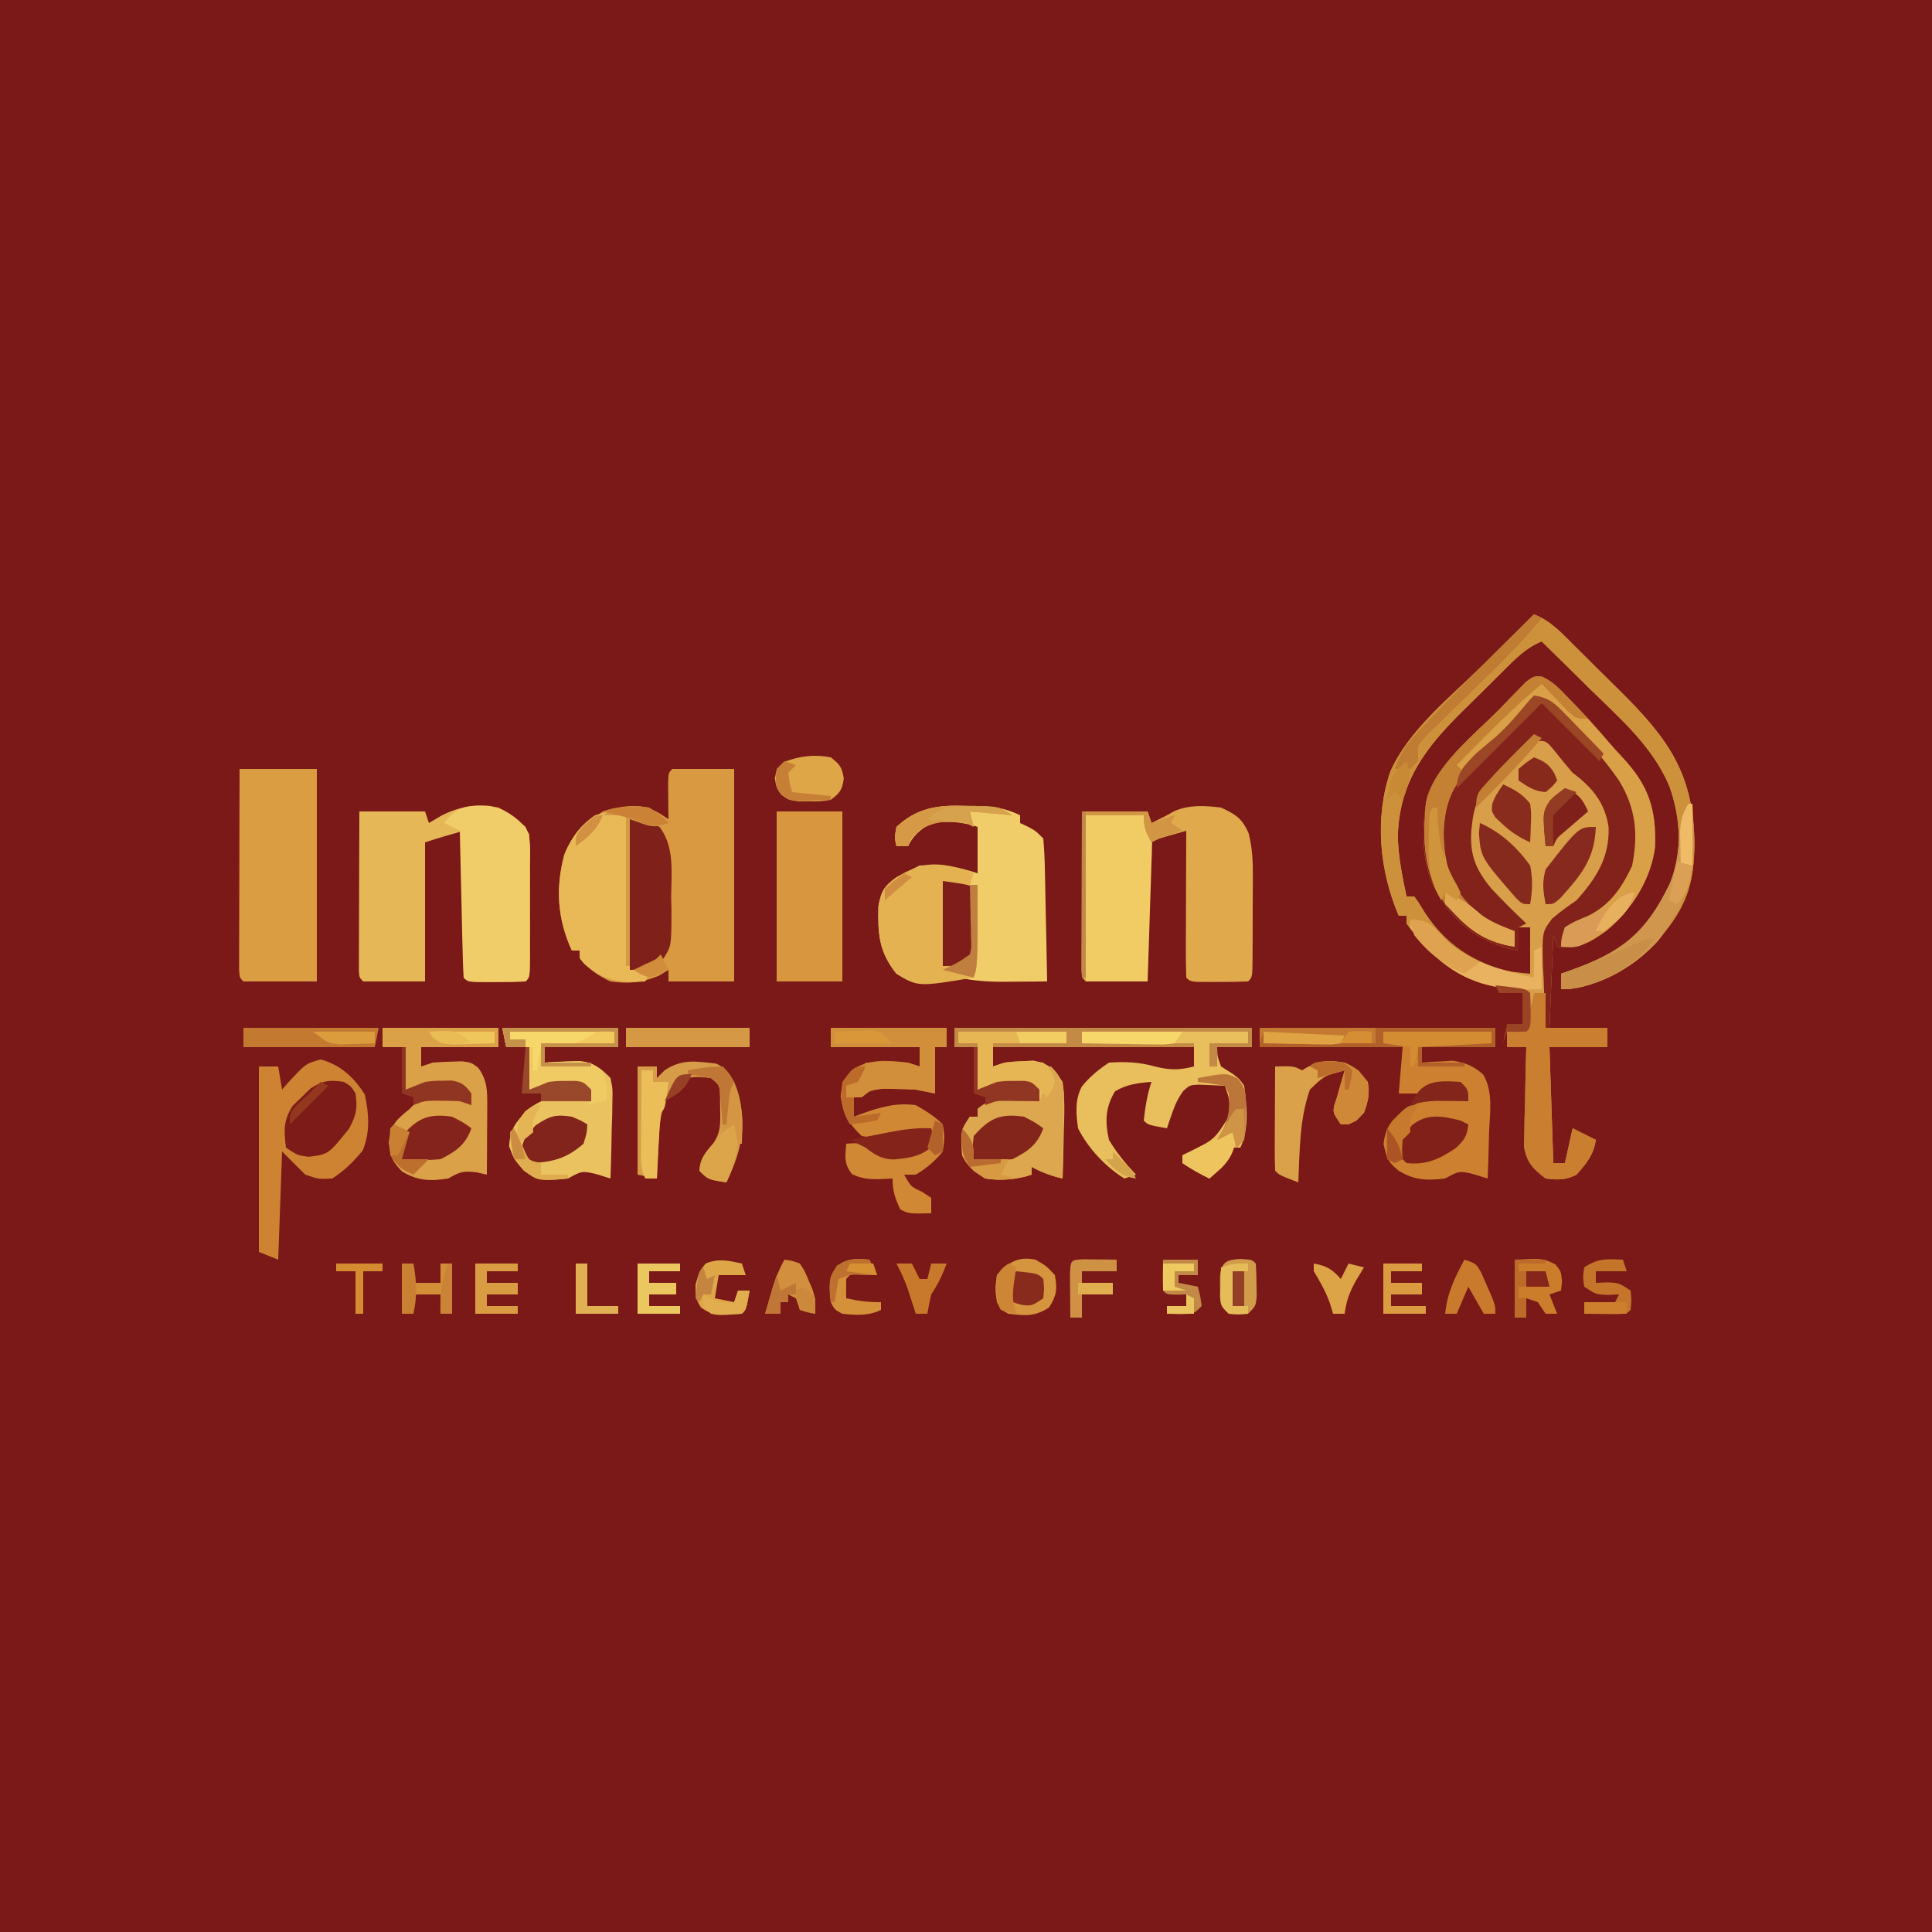 <?xml version="1.0" encoding="UTF-8"?>
<svg version="1.1" xmlns="http://www.w3.org/2000/svg" width="500" height="500">
<path d="M0 0 C165 0 330 0 500 0 C500 165 500 330 500 500 C335 500 170 500 0 500 C0 335 0 170 0 0 Z " fill="#7B1818" transform="translate(0,0)"/>
<path d="M0 0 C4.357 1.682 7.244 4.92 10.488 8.152 C11.42 9.074 11.42 9.074 12.371 10.015 C13.686 11.32 14.998 12.627 16.307 13.937 C18.285 15.91 20.277 17.866 22.271 19.822 C34.92 32.359 41.394 41.445 41.523 59.666 C41.37 68.809 39.81 74.724 34 82 C33.398 82.772 32.796 83.544 32.176 84.34 C26.514 90.714 18.255 95.616 9.75 96.875 C8.842 96.916 7.935 96.957 7 97 C7 95.68 7 94.36 7 93 C7.846 92.709 8.691 92.417 9.562 92.117 C21.565 87.78 28.215 83.534 34 72 C34.512 71.01 34.512 71.01 35.035 70 C38.599 62.042 37.953 52.57 35.039 44.496 C30.793 34.296 22.363 27.01 14.625 19.438 C13.399 18.227 12.174 17.015 10.949 15.803 C7.974 12.86 4.99 9.928 2 7 C-2.071 8.627 -4.851 11.528 -7.902 14.566 C-8.742 15.396 -8.742 15.396 -9.598 16.242 C-10.78 17.414 -11.959 18.588 -13.135 19.765 C-14.918 21.543 -16.715 23.304 -18.514 25.064 C-28.16 34.614 -34.824 43.308 -35.25 57.375 C-35.137 62.678 -34.084 67.822 -33 73 C-32.34 73 -31.68 73 -31 73 C-29.738 74.758 -29.738 74.758 -28.312 77.125 C-22.761 85.646 -15.839 90.34 -5.805 92.465 C-4.211 92.7 -2.605 92.86 -1 93 C-1 89.04 -1 85.08 -1 81 C-1.99 81 -2.98 81 -4 81 C-4 82.98 -4 84.96 -4 87 C-11.367 85.858 -17.816 81.983 -22.438 76.125 C-23.331 74.775 -24.189 73.401 -25 72 C-25.339 71.419 -25.678 70.837 -26.027 70.238 C-29.329 63.225 -29.01 54.223 -27.566 46.758 C-24.38 38.17 -15.077 30.815 -8.812 24.438 C-8.019 23.607 -7.226 22.776 -6.408 21.92 C-5.641 21.141 -4.873 20.361 -4.082 19.559 C-3.393 18.85 -2.705 18.142 -1.995 17.412 C0 16 0 16 2.109 16.152 C4.93 17.417 6.669 19.351 8.812 21.562 C9.692 22.469 10.571 23.375 11.477 24.309 C14.165 27.176 16.795 30.074 19.34 33.07 C20.488 34.405 21.671 35.711 22.879 36.992 C29.566 44.167 31.633 50.185 31.348 60.043 C30.351 68.518 25.29 76.388 18.824 81.832 C14.545 84.903 11.454 86.839 6 86 C5.67 85.01 5.34 84.02 5 83 C4.67 90.92 4.34 98.84 4 107 C8.95 107 13.9 107 19 107 C19 108.65 19 110.3 19 112 C14.05 112 9.1 112 4 112 C4.33 121.9 4.66 131.8 5 142 C5.99 142 6.98 142 8 142 C8.66 139.03 9.32 136.06 10 133 C12 134 14 135 16 136 C15.426 139.877 13.573 142.115 11 145 C8.111 146.444 6.204 146.377 3 146 C-0.295 143.412 -1.833 141.951 -2.568 137.77 C-2.541 136.582 -2.515 135.393 -2.488 134.168 C-2.472 132.876 -2.456 131.583 -2.439 130.252 C-2.398 128.897 -2.355 127.542 -2.312 126.188 C-2.287 124.813 -2.265 123.439 -2.244 122.064 C-2.185 118.709 -2.103 115.355 -2 112 C-3.65 112 -5.3 112 -7 112 C-7 110.68 -7 109.36 -7 108 C-4.525 107.505 -4.525 107.505 -2 107 C-2 104.03 -2 101.06 -2 98 C-3.062 97.781 -4.124 97.562 -5.219 97.336 C-17.518 94.643 -25.441 90.488 -33 80 C-33 79.34 -33 78.68 -33 78 C-33.66 78 -34.32 78 -35 78 C-39.974 66.476 -41.321 52.708 -37.164 40.634 C-32.442 29.947 -21.7 21.466 -13.5 13.375 C-12.187 12.072 -10.875 10.769 -9.562 9.465 C-6.38 6.304 -3.192 3.15 0 0 Z " fill="#D99E49" transform="translate(397,159)"/>
<path d="M0 0 C5.28 0 10.56 0 16 0 C16 18.15 16 36.3 16 55 C10.39 55 4.78 55 -1 55 C-1 54.01 -1 53.02 -1 52 C-1.804 52.495 -2.609 52.99 -3.438 53.5 C-7.814 55.343 -11.315 55.649 -16 55 C-19.223 53.529 -21.737 51.74 -24 49 C-24 48.34 -24 47.68 -24 47 C-24.66 47 -25.32 47 -26 47 C-29.72 38.941 -30.269 30.82 -28 22.188 C-26.093 17.155 -22.383 13.969 -18 11 C-15.272 10.091 -13.453 9.808 -10.625 9.75 C-9.875 9.724 -9.125 9.698 -8.352 9.672 C-5.373 10.088 -3.474 11.339 -1 13 C-1.012 12.145 -1.023 11.291 -1.035 10.41 C-1.044 9.305 -1.053 8.201 -1.062 7.062 C-1.074 5.96 -1.086 4.858 -1.098 3.723 C-1 1 -1 1 0 0 Z " fill="#D99940" transform="translate(174,199)"/>
<path d="M0 0 C2.821 1.265 4.559 3.199 6.703 5.41 C7.582 6.316 8.461 7.223 9.367 8.156 C12.056 11.024 14.686 13.922 17.23 16.918 C18.379 18.253 19.561 19.559 20.77 20.84 C27.456 28.015 29.523 34.033 29.238 43.891 C28.242 52.365 23.18 60.236 16.715 65.68 C12.436 68.75 9.345 70.687 3.891 69.848 C3.561 68.858 3.231 67.868 2.891 66.848 C2.561 74.768 2.231 82.688 1.891 90.848 C1.561 90.848 1.231 90.848 0.891 90.848 C0.657 86.661 0.516 82.476 0.391 78.285 C0.324 77.104 0.257 75.922 0.188 74.705 C-0.007 66.04 -0.007 66.04 2.588 62.591 C4.611 60.852 6.687 59.347 8.891 57.848 C13.972 52.178 17.43 46.831 17.207 38.969 C16.249 32.545 12.969 28.627 7.891 24.848 C6.089 22.754 4.349 20.624 2.637 18.457 C0.796 16.396 0.796 16.396 -3.109 16.848 C-5.309 18.729 -7.254 20.571 -9.234 22.66 C-9.772 23.207 -10.309 23.755 -10.863 24.318 C-15.17 28.748 -17.424 31.677 -18.109 37.848 C-18.187 38.544 -18.264 39.24 -18.344 39.957 C-18.735 46.254 -17.104 50.032 -13.109 54.848 C-10.206 57.955 -7.206 60.933 -4.109 63.848 C-5.099 64.343 -5.099 64.343 -6.109 64.848 C-6.109 66.828 -6.109 68.808 -6.109 70.848 C-13.476 69.705 -19.925 65.83 -24.547 59.973 C-25.441 58.623 -26.298 57.248 -27.109 55.848 C-27.448 55.266 -27.787 54.685 -28.137 54.086 C-31.438 47.073 -31.119 38.07 -29.676 30.605 C-26.49 22.017 -17.186 14.663 -10.922 8.285 C-10.128 7.454 -9.335 6.624 -8.518 5.768 C-7.75 4.988 -6.982 4.209 -6.191 3.406 C-5.503 2.698 -4.814 1.989 -4.105 1.26 C-2.109 -0.152 -2.109 -0.152 0 0 Z " fill="#82221B" transform="translate(399.109,175.152)"/>
<path d="M0 0 C25.41 0 50.82 0 77 0 C77 1.65 77 3.3 77 5 C74.03 5 71.06 5 68 5 C68.045 7.329 68.045 7.329 69 10 C70.011 10.639 71.021 11.279 72.062 11.938 C73.695 13.141 73.695 13.141 75 15 C75.648 20.064 76.34 26.321 74 31 C73.34 31 72.68 31 72 31 C71.629 31.866 71.629 31.866 71.25 32.75 C69.833 35.3 68.124 37.018 66 39 C63.506 37.796 61.319 36.546 59 35 C59 34.34 59 33.68 59 33 C59.615 32.697 60.23 32.394 60.863 32.082 C67.283 28.891 67.283 28.891 71 23 C71.328 18.845 71.328 18.845 70 15 C68.563 14.919 67.126 14.861 65.688 14.812 C64.887 14.778 64.086 14.743 63.262 14.707 C60.958 14.819 60.958 14.819 59.312 16.25 C57.865 18.18 57.097 19.91 56.312 22.188 C56.061 22.903 55.81 23.618 55.551 24.355 C55.369 24.898 55.187 25.441 55 26 C50.125 25.125 50.125 25.125 49 24 C49.389 20.503 49.886 17.342 51 14 C47.413 14.276 44.686 14.595 41.562 16.438 C39.053 20.553 38.947 24.333 40 29 C41.987 32.348 44.327 35.177 47 38 C46.01 38.33 45.02 38.66 44 39 C39.101 35.977 34.566 31.133 32 26 C31.473 22.235 31.151 18.557 33.012 15.145 C35.095 12.611 37.273 10.818 40 9 C44.37 8.704 47.918 8.876 52.125 10.062 C55.964 10.991 58.217 10.946 62 10 C62 8.35 62 6.7 62 5 C44.84 5 27.68 5 10 5 C10 6.65 10 8.3 10 10 C10.99 9.67 11.98 9.34 13 9 C15.305 8.727 15.305 8.727 17.875 8.625 C18.718 8.576 19.561 8.527 20.43 8.477 C24.495 9.304 25.678 10.54 28 14 C28.611 18.287 28.47 22.493 28.312 26.812 C28.29 27.982 28.267 29.152 28.244 30.357 C28.185 33.24 28.103 36.119 28 39 C25.08 38.319 22.649 37.419 20 36 C20 36.66 20 37.32 20 38 C16.115 39.295 12.04 39.601 8 39 C5.19 37.206 3.491 35.981 2 33 C1.647 26.529 1.647 26.529 4 23 C4.66 23 5.32 23 6 23 C6 22.34 6 21.68 6 21 C9.862 17.761 13.202 17.7 18.012 17.797 C20 18 20 18 22 19 C21.34 17.68 20.68 16.36 20 15 C18.604 14.973 17.208 14.953 15.812 14.938 C14.647 14.92 14.647 14.92 13.457 14.902 C10.553 14.953 10.553 14.953 6 16 C6 12.37 6 8.74 6 5 C4.02 5 2.04 5 0 5 C0 3.35 0 1.7 0 0 Z " fill="#E9BF5D" transform="translate(247,266)"/>
<path d="M0 0 C3.365 1.652 6.279 3.559 8 7 C8.099 9.76 8.14 12.494 8.133 15.254 C8.134 16.07 8.135 16.886 8.136 17.727 C8.136 19.453 8.135 21.178 8.13 22.904 C8.125 25.555 8.13 28.206 8.137 30.857 C8.136 32.531 8.135 34.205 8.133 35.879 C8.135 36.677 8.137 37.475 8.139 38.297 C8.115 43.885 8.115 43.885 7 45 C4.489 45.1 2.011 45.139 -0.5 45.125 C-1.203 45.129 -1.905 45.133 -2.629 45.137 C-7.873 45.127 -7.873 45.127 -9 44 C-9.089 41.188 -9.115 38.401 -9.098 35.59 C-9.096 34.748 -9.095 33.906 -9.093 33.038 C-9.088 30.338 -9.075 27.638 -9.062 24.938 C-9.057 23.111 -9.053 21.285 -9.049 19.459 C-9.038 14.973 -9.021 10.486 -9 6 C-12.354 6.949 -15.692 7.897 -19 9 C-19 20.88 -19 32.76 -19 45 C-24.28 45 -29.56 45 -35 45 C-36 44 -36 44 -36.12 42.247 C-36.118 41.486 -36.116 40.724 -36.114 39.939 C-36.113 39.078 -36.113 38.218 -36.113 37.331 C-36.108 36.395 -36.103 35.46 -36.098 34.496 C-36.096 33.543 -36.095 32.59 -36.093 31.608 C-36.088 28.551 -36.075 25.494 -36.062 22.438 C-36.057 20.37 -36.053 18.303 -36.049 16.236 C-36.038 11.158 -36.021 6.079 -36 1 C-30.39 1 -24.78 1 -19 1 C-18.67 1.99 -18.34 2.98 -18 4 C-16.886 3.34 -15.773 2.68 -14.625 2 C-9.761 -0.402 -5.345 -1.033 0 0 Z " fill="#E6B757" transform="translate(129,209)"/>
<path d="M0 0 C3.779 1.755 5.487 2.809 7.142 6.649 C8.123 10.481 8.27 14.064 8.23 17.988 C8.23 18.732 8.23 19.476 8.229 20.242 C8.226 21.803 8.218 23.363 8.206 24.924 C8.187 27.323 8.185 29.721 8.186 32.119 C8.181 33.638 8.175 35.157 8.168 36.676 C8.167 37.396 8.166 38.115 8.165 38.857 C8.116 43.884 8.116 43.884 7 45 C4.489 45.1 2.011 45.139 -0.5 45.125 C-1.203 45.129 -1.905 45.133 -2.629 45.137 C-7.873 45.127 -7.873 45.127 -9 44 C-9.089 41.188 -9.115 38.401 -9.098 35.59 C-9.096 34.748 -9.095 33.906 -9.093 33.038 C-9.088 30.338 -9.075 27.638 -9.062 24.938 C-9.057 23.111 -9.053 21.285 -9.049 19.459 C-9.038 14.973 -9.021 10.486 -9 6 C-12.354 6.949 -15.692 7.897 -19 9 C-19 20.88 -19 32.76 -19 45 C-24.28 45 -29.56 45 -35 45 C-36 44 -36 44 -36.12 42.247 C-36.118 41.486 -36.116 40.724 -36.114 39.939 C-36.113 39.078 -36.113 38.218 -36.113 37.331 C-36.108 36.395 -36.103 35.46 -36.098 34.496 C-36.096 33.543 -36.095 32.59 -36.093 31.608 C-36.088 28.551 -36.075 25.494 -36.062 22.438 C-36.057 20.37 -36.053 18.303 -36.049 16.236 C-36.038 11.158 -36.021 6.079 -36 1 C-30.39 1 -24.78 1 -19 1 C-18.67 1.99 -18.34 2.98 -18 4 C-17.422 3.711 -16.845 3.422 -16.25 3.125 C-15.136 2.568 -15.136 2.568 -14 2 C-13.394 1.655 -12.788 1.309 -12.164 0.953 C-8.233 -0.778 -4.203 -0.53 0 0 Z " fill="#E0A94C" transform="translate(316,209)"/>
<path d="M0 0 C0.828 0.006 1.656 0.012 2.51 0.018 C6.858 0.105 10.359 0.433 14.312 2.438 C14.312 3.098 14.312 3.757 14.312 4.438 C14.931 4.726 15.55 5.015 16.188 5.312 C18.312 6.438 18.312 6.438 20.312 8.438 C20.558 11.23 20.686 13.93 20.727 16.727 C20.746 17.545 20.765 18.363 20.785 19.207 C20.845 21.825 20.891 24.444 20.938 27.062 C20.976 28.836 21.015 30.609 21.055 32.383 C21.151 36.734 21.235 41.086 21.312 45.438 C18.417 45.465 15.521 45.484 12.625 45.5 C11.4 45.513 11.4 45.513 10.15 45.525 C6.026 45.542 2.361 45.271 -1.688 44.438 C-3.172 44.932 -3.172 44.932 -4.688 45.438 C-13.701 45.874 -13.701 45.874 -17.688 43.438 C-22.274 37.705 -22.506 33.113 -22.352 25.961 C-21.614 22.048 -20.954 20.904 -17.812 18.562 C-15.633 17.32 -15.633 17.32 -13.688 16.438 C-13.027 16.108 -12.367 15.777 -11.688 15.438 C-6.156 15.156 -1.93 15.69 3.312 17.438 C3.312 13.477 3.312 9.518 3.312 5.438 C-0.738 4.087 -4.452 3.88 -8.688 4.438 C-11.558 6.231 -13.179 7.42 -14.688 10.438 C-15.678 10.438 -16.668 10.438 -17.688 10.438 C-18.188 8.25 -18.188 8.25 -17.688 5.438 C-12.365 0.499 -6.995 -0.282 0 0 Z " fill="#F0CD68" transform="translate(249.688,208.562)"/>
<path d="M0 0 C6.6 0 13.2 0 20 0 C20 18.15 20 36.3 20 55 C13.73 55 7.46 55 1 55 C0 54 0 54 -0.12 51.83 C-0.118 50.873 -0.116 49.916 -0.114 48.929 C-0.113 47.848 -0.113 46.767 -0.113 45.654 C-0.108 44.478 -0.103 43.302 -0.098 42.09 C-0.096 40.893 -0.095 39.696 -0.093 38.462 C-0.088 34.621 -0.075 30.779 -0.062 26.938 C-0.057 24.34 -0.053 21.743 -0.049 19.146 C-0.038 12.764 -0.02 6.382 0 0 Z " fill="#DB9D42" transform="translate(62,199)"/>
<path d="M0 0 C4.357 1.682 7.244 4.92 10.488 8.152 C11.42 9.074 11.42 9.074 12.371 10.015 C13.686 11.32 14.998 12.627 16.307 13.937 C18.285 15.91 20.277 17.866 22.271 19.822 C34.92 32.359 41.394 41.445 41.523 59.666 C41.37 68.809 39.81 74.724 34 82 C33.398 82.772 32.796 83.544 32.176 84.34 C26.514 90.714 18.255 95.616 9.75 96.875 C8.842 96.916 7.935 96.957 7 97 C7 95.68 7 94.36 7 93 C7.846 92.709 8.691 92.417 9.562 92.117 C21.565 87.78 28.215 83.534 34 72 C34.512 71.01 34.512 71.01 35.035 70 C38.599 62.042 37.953 52.57 35.039 44.496 C30.793 34.296 22.363 27.01 14.625 19.438 C13.399 18.227 12.174 17.015 10.949 15.803 C7.974 12.86 4.99 9.928 2 7 C-2.071 8.627 -4.851 11.528 -7.902 14.566 C-8.742 15.396 -8.742 15.396 -9.598 16.242 C-10.78 17.414 -11.959 18.588 -13.135 19.765 C-14.918 21.543 -16.715 23.304 -18.514 25.064 C-28.16 34.614 -34.824 43.308 -35.25 57.375 C-35.137 62.678 -34.084 67.822 -33 73 C-32.34 73 -31.68 73 -31 73 C-29.738 74.758 -29.738 74.758 -28.312 77.125 C-21.917 86.887 -13.507 91.131 -2.102 93.637 C-1.408 93.757 -0.715 93.876 0 94 C0 91.69 0 89.38 0 87 C0.66 86.67 1.32 86.34 2 86 C2 89.63 2 93.26 2 97 C-8.003 97.429 -16.165 96.207 -24.105 89.754 C-27.343 86.756 -30.416 83.585 -33 80 C-33 79.34 -33 78.68 -33 78 C-33.66 78 -34.32 78 -35 78 C-39.974 66.476 -41.321 52.708 -37.164 40.634 C-32.442 29.947 -21.7 21.466 -13.5 13.375 C-12.187 12.072 -10.875 10.769 -9.562 9.465 C-6.38 6.304 -3.192 3.15 0 0 Z " fill="#CE913B" transform="translate(397,159)"/>
<path d="M0 0 C20.13 0 40.26 0 61 0 C61 1.65 61 3.3 61 5 C54.73 5 48.46 5 42 5 C42 6.32 42 7.64 42 9 C42.724 8.942 43.449 8.884 44.195 8.824 C45.646 8.757 45.646 8.757 47.125 8.688 C48.552 8.6 48.552 8.6 50.008 8.512 C53.212 9.035 55.425 9.876 57.844 12.094 C60.475 16.432 59.589 21.924 59.375 26.812 C59.334 28.567 59.334 28.567 59.293 30.357 C59.222 33.24 59.124 36.119 59 39 C57.327 38.478 57.327 38.478 55.621 37.945 C51.53 36.877 51.425 37.132 48 39 C43.239 39.546 40.146 39.498 36 37 C33.162 34.68 32.987 33.945 32.062 30.125 C32.378 26.26 34.034 24.592 36.875 22.062 C41.629 18.323 44.936 17.592 51 18 C51.99 18.33 52.98 18.66 54 19 C53.34 17.68 52.68 16.36 52 15 C50.113 14.938 50.113 14.938 48.188 14.875 C47.48 14.852 46.772 14.829 46.043 14.805 C43.686 14.867 43.686 14.867 41 17 C39.35 17 37.7 17 36 17 C36.33 13.04 36.66 9.08 37 5 C24.79 5 12.58 5 0 5 C0 3.35 0 1.7 0 0 Z " fill="#CD8130" transform="translate(326,266)"/>
<path d="M0 0 C5.128 1.389 8.655 4.649 11.438 9.125 C12.48 14.105 12.825 18.796 10.875 23.562 C8.422 26.506 6.223 28.705 3 30.812 C-0.5 31 -0.5 31 -4 29.812 C-5.98 27.832 -7.96 25.852 -10 23.812 C-10.33 33.053 -10.66 42.292 -11 51.812 C-12.65 51.153 -14.3 50.492 -16 49.812 C-16 33.972 -16 18.133 -16 1.812 C-14.35 1.812 -12.7 1.812 -11 1.812 C-10.67 3.792 -10.34 5.772 -10 7.812 C-9.564 7.307 -9.129 6.802 -8.68 6.281 C-3.887 1.053 -3.887 1.053 0 0 Z " fill="#CE8332" transform="translate(83,274.188)"/>
<path d="M0 0 C4.187 0.764 6.395 2.648 9.547 5.465 C11.155 8.681 10.689 12.186 10.68 15.719 C10.681 16.943 10.681 16.943 10.683 18.192 C10.683 19.917 10.681 21.643 10.677 23.369 C10.672 26.02 10.677 28.671 10.684 31.322 C10.683 32.996 10.682 34.67 10.68 36.344 C10.682 37.142 10.684 37.94 10.686 38.762 C10.662 44.35 10.662 44.35 9.547 45.465 C7.036 45.565 4.558 45.604 2.047 45.59 C1.344 45.594 0.642 45.598 -0.082 45.602 C-5.327 45.591 -5.327 45.591 -6.453 44.465 C-6.613 41.655 -6.713 38.867 -6.77 36.055 C-6.801 34.792 -6.801 34.792 -6.833 33.503 C-6.898 30.803 -6.957 28.103 -7.016 25.402 C-7.059 23.576 -7.102 21.75 -7.146 19.924 C-7.254 15.438 -7.355 10.951 -7.453 6.465 C-8.773 5.805 -10.093 5.145 -11.453 4.465 C-8.345 -0.056 -5.123 -0.189 0 0 Z " fill="#F0CD68" transform="translate(126.453,208.535)"/>
<path d="M0 0 C9.9 0 19.8 0 30 0 C30 1.65 30 3.3 30 5 C23.73 5 17.46 5 11 5 C11 6.32 11 7.64 11 9 C11.808 8.954 12.616 8.907 13.449 8.859 C14.518 8.823 15.586 8.787 16.688 8.75 C18.271 8.68 18.271 8.68 19.887 8.609 C23.811 9.102 25.231 10.208 28 13 C28.568 15.841 28.568 15.841 28.488 19.078 C28.472 20.238 28.456 21.398 28.439 22.594 C28.398 23.8 28.356 25.007 28.312 26.25 C28.29 27.472 28.267 28.694 28.244 29.953 C28.185 32.97 28.103 35.984 28 39 C26.327 38.478 26.327 38.478 24.621 37.945 C20.53 36.877 20.425 37.132 17 39 C12.397 39.52 9.37 39.727 5.562 36.938 C3 34 3 34 1.75 30.625 C2.055 26.202 3.338 24.651 6.262 21.48 C10.763 17.647 14.29 17.728 20 18 C20.99 18.33 21.98 18.66 23 19 C22.34 17.68 21.68 16.36 21 15 C19.604 14.973 18.208 14.953 16.812 14.938 C15.647 14.92 15.647 14.92 14.457 14.902 C11.553 14.953 11.553 14.953 7 16 C7 12.37 7 8.74 7 5 C5.02 5 3.04 5 1 5 C0.67 3.35 0.34 1.7 0 0 Z " fill="#EAC260" transform="translate(130,266)"/>
<path d="M0 0 C5.61 0 11.22 0 17 0 C17 14.52 17 29.04 17 44 C11.39 44 5.78 44 0 44 C0 29.48 0 14.96 0 0 Z " fill="#D8973F" transform="translate(201,210)"/>
<path d="M0 0 C9.9 0 19.8 0 30 0 C30 1.65 30 3.3 30 5 C23.4 5 16.8 5 10 5 C10 6.65 10 8.3 10 10 C10.99 9.67 11.98 9.34 13 9 C14.663 8.858 16.332 8.78 18 8.75 C19.299 8.711 19.299 8.711 20.625 8.672 C23 9 23 9 24.75 10.328 C27.147 13.535 27.119 16.472 27.098 20.324 C27.094 21.352 27.091 22.38 27.088 23.439 C27.08 24.511 27.071 25.583 27.062 26.688 C27.058 27.771 27.053 28.854 27.049 29.971 C27.037 32.647 27.021 35.324 27 38 C26.093 37.794 25.185 37.587 24.25 37.375 C20.746 36.971 19.935 37.325 17 39 C12.385 39.71 8.999 39.625 5 37.125 C2.433 34.397 2.052 33.458 1.625 29.688 C2.098 25.032 3.441 23.912 7 21 C7.577 20.402 8.155 19.804 8.75 19.188 C12.298 17.315 16.069 17.443 20 18 C20.99 18.66 21.98 19.32 23 20 C22.156 17.337 22.156 17.337 20 15 C15.207 14.132 10.729 15.054 6 16 C6 12.37 6 8.74 6 5 C4.02 5 2.04 5 0 5 C0 3.35 0 1.7 0 0 Z " fill="#DBA148" transform="translate(99,266)"/>
<path d="M0 0 C4.95 0 9.9 0 15 0 C17.25 4.5 17.25 4.5 17.135 8.034 C17.115 8.815 17.095 9.595 17.074 10.399 C17.026 11.648 17.026 11.648 16.977 12.922 C16.952 13.782 16.927 14.642 16.901 15.528 C16.819 18.269 16.722 21.009 16.625 23.75 C16.567 25.611 16.509 27.471 16.453 29.332 C16.313 33.888 16.16 38.444 16 43 C10.72 43 5.44 43 0 43 C0 28.81 0 14.62 0 0 Z " fill="#F1CC65" transform="translate(281,211)"/>
<path d="M0 0 C2.821 1.265 4.559 3.199 6.703 5.41 C7.582 6.316 8.461 7.223 9.367 8.156 C12.056 11.024 14.686 13.922 17.23 16.918 C18.379 18.253 19.561 19.559 20.77 20.84 C27.456 28.015 29.523 34.033 29.238 43.891 C28.243 52.354 23.186 60.289 16.68 65.68 C12.563 68.599 10.055 70.211 4.891 69.848 C5.098 67.492 5.098 67.492 5.891 64.848 C7.965 63.547 7.965 63.547 10.578 62.535 C17.151 59.545 20.203 55.376 23.266 48.973 C24.913 40.737 24.278 34.082 19.891 26.848 C15.844 21.002 11.051 15.785 6.141 10.66 C5.238 9.718 4.336 8.776 3.406 7.805 C1.157 5.589 1.157 5.589 -1.089 6.052 C-4.536 7.409 -6.657 10.37 -9.047 13.098 C-10.076 14.25 -11.106 15.401 -12.137 16.551 C-12.634 17.11 -13.132 17.669 -13.645 18.245 C-15.002 19.73 -16.422 21.155 -17.848 22.574 C-23.282 28.036 -25.268 32.824 -25.484 40.41 C-25.421 48.035 -23.762 53.693 -18.688 59.465 C-15.254 62.585 -11.381 64.225 -7.109 65.848 C-7.109 67.168 -7.109 68.488 -7.109 69.848 C-13.988 68.836 -18.484 65.96 -23.109 60.848 C-23.811 60.085 -24.512 59.321 -25.234 58.535 C-30.858 50.475 -30.871 42.436 -30.109 32.848 C-28.245 23.207 -17.5 14.982 -10.922 8.285 C-10.128 7.454 -9.335 6.624 -8.518 5.768 C-7.75 4.988 -6.982 4.209 -6.191 3.406 C-5.503 2.698 -4.814 1.989 -4.105 1.26 C-2.109 -0.152 -2.109 -0.152 0 0 Z " fill="#DAA048" transform="translate(399.109,175.152)"/>
<path d="M0 0 C9.9 0 19.8 0 30 0 C30 1.65 30 3.3 30 5 C29.01 5 28.02 5 27 5 C27 8.96 27 12.92 27 17 C25.35 16.67 23.7 16.34 22 16 C20.169 15.887 18.334 15.825 16.5 15.812 C15.582 15.798 14.664 15.784 13.719 15.77 C10.804 16.017 8.646 16.787 6 18 C6 19.65 6 21.3 6 23 C6.568 22.783 7.137 22.567 7.723 22.344 C12.608 20.582 16.744 19.306 22 20 C24.608 21.497 26.87 22.87 29 25 C29.5 28.188 29.5 28.188 29 32 C26.992 34.476 24.752 36.391 22 38 C21.01 38 20.02 38 19 38 C20.75 41.126 20.75 41.126 23.625 42.438 C24.409 42.953 25.192 43.469 26 44 C26 45.32 26 46.64 26 48 C20.25 48.125 20.25 48.125 18 47 C16.625 44.097 16 42.239 16 39 C14.762 39.062 13.525 39.124 12.25 39.188 C9.489 39.173 8.061 39.027 5.5 37.875 C3.393 35.241 3.709 33.274 4 30 C7.153 29.73 8.602 29.724 11.25 31.562 C15.213 33.634 18.73 33.064 23 32 C23.99 31.34 24.98 30.68 26 30 C26 29.01 26 28.02 26 27 C24.051 27.247 24.051 27.247 22.062 27.5 C20.376 27.676 18.688 27.842 17 28 C16.188 28.08 15.376 28.16 14.539 28.242 C12.254 28.371 10.252 28.415 8 28 C4.674 24.841 3.16 22.209 2.562 17.688 C3 14 3 14 5.312 11.062 C9.673 7.881 14.855 8.435 20 9 C20.99 9.33 21.98 9.66 23 10 C23 8.35 23 6.7 23 5 C15.41 5 7.82 5 0 5 C0 3.35 0 1.7 0 0 Z " fill="#D08835" transform="translate(215,266)"/>
<path d="M0 0 C1.238 0.495 1.238 0.495 2.5 1 C2.17 1.99 1.84 2.98 1.5 4 C2.16 4 2.82 4 3.5 4 C3.5 25 3.5 25 2.5 28 C-11.929 30.405 -11.929 30.405 -17.5 27 C-22.086 21.267 -22.319 16.675 -22.164 9.523 C-21.427 5.611 -20.766 4.467 -17.625 2.125 C-15.445 0.883 -15.445 0.883 -13.5 0 C-9.262 -2.119 -4.382 -1.252 0 0 Z " fill="#E5B252" transform="translate(249.5,225)"/>
<path d="M0 0 C0 12.87 0 25.74 0 39 C1.65 39.66 3.3 40.32 5 41 C4.67 41.66 4.34 42.32 4 43 C-2.738 43.396 -6.56 42.965 -11.812 38.438 C-13 37 -13 37 -13 35 C-13.66 35 -14.32 35 -15 35 C-18.734 26.911 -19.32 18.757 -16.875 10.125 C-15.208 5.82 -12.848 2.593 -9 0 C-5.291 -1.091 -3.669 -1.223 0 0 Z " fill="#E9B957" transform="translate(163,211)"/>
<path d="M0 0 C0.66 0 1.32 0 2 0 C4.2 2.237 4.952 3.613 5.341 6.749 C5.325 7.775 5.309 8.802 5.293 9.859 C5.283 10.974 5.274 12.089 5.264 13.238 C5.239 14.397 5.213 15.556 5.188 16.75 C5.167 18.512 5.167 18.512 5.146 20.309 C5.111 23.206 5.062 26.103 5 29 C2.08 28.319 -0.351 27.419 -3 26 C-3 26.66 -3 27.32 -3 28 C-6.885 29.295 -10.96 29.601 -15 29 C-17.81 27.206 -19.509 25.981 -21 23 C-21.353 16.529 -21.353 16.529 -19 13 C-18.34 13 -17.68 13 -17 13 C-17 12.34 -17 11.68 -17 11 C-13.138 7.761 -9.798 7.7 -4.988 7.797 C-3 8 -3 8 -1 9 C-0.67 8.01 -0.34 7.02 0 6 C0.66 6 1.32 6 2 6 C1.34 4.02 0.68 2.04 0 0 Z " fill="#DDA74F" transform="translate(270,276)"/>
<path d="M0 0 C0.99 0 1.98 0 3 0 C3 2.97 3 5.94 3 9 C8.28 9 13.56 9 19 9 C19 10.65 19 12.3 19 14 C14.05 14 9.1 14 4 14 C4.33 23.9 4.66 33.8 5 44 C5.99 44 6.98 44 8 44 C8.66 41.03 9.32 38.06 10 35 C12 36 14 37 16 38 C15.426 41.877 13.573 44.115 11 47 C8.111 48.444 6.204 48.377 3 48 C-0.295 45.412 -1.833 43.951 -2.568 39.77 C-2.541 38.582 -2.515 37.393 -2.488 36.168 C-2.472 34.876 -2.456 33.583 -2.439 32.252 C-2.398 30.897 -2.355 29.542 -2.312 28.188 C-2.287 26.813 -2.265 25.439 -2.244 24.064 C-2.185 20.709 -2.103 17.355 -2 14 C-3.65 14 -5.3 14 -7 14 C-7 12.68 -7 11.36 -7 10 C-5.35 9.67 -3.7 9.34 -2 9 C-1.34 6.03 -0.68 3.06 0 0 Z " fill="#CA7E30" transform="translate(397,257)"/>
<path d="M0 0 C25.41 0 50.82 0 77 0 C77 1.65 77 3.3 77 5 C74.03 5 71.06 5 68 5 C68 6.65 68 8.3 68 10 C67.34 10 66.68 10 66 10 C66 8.02 66 6.04 66 4 C69.3 4 72.6 4 76 4 C76 3.01 76 2.02 76 1 C61.81 1 47.62 1 33 1 C33 1.99 33 2.98 33 4 C42.57 4 52.14 4 62 4 C62 4.33 62 4.66 62 5 C44.84 5 27.68 5 10 5 C10 6.65 10 8.3 10 10 C10.99 9.67 11.98 9.34 13 9 C16.386 8.61 19.623 8.49 23 9 C25.25 11.25 25.25 11.25 26 14 C25.188 16.312 25.188 16.312 24 18 C23.526 17.505 23.051 17.01 22.562 16.5 C17.434 13.498 11.594 14.881 6 16 C6 12.37 6 8.74 6 5 C4.02 5 2.04 5 0 5 C0 3.35 0 1.7 0 0 Z " fill="#E6B554" transform="translate(247,266)"/>
<path d="M0 0 C5 0 5 0 7.77 2.121 C11.614 7.26 10.759 13.952 10.688 20.062 C10.715 21.329 10.743 22.596 10.771 23.9 C10.748 32.807 10.748 32.807 8.756 35.984 C5.784 38.645 3.989 39 0 39 C0 26.13 0 13.26 0 0 Z " fill="#80201A" transform="translate(163,212)"/>
<path d="M0 0 C2.5 1.111 3.318 2.384 4.688 4.75 C7.988 13.608 7.297 20.359 3.562 28.879 C3.274 29.496 2.985 30.114 2.688 30.75 C-2.062 30 -2.062 30 -4.312 27.75 C-4.11 24.819 -3.282 23.716 -1.281 21.531 C1.141 18.109 1.167 16.21 1.062 12.062 C1.05 10.924 1.037 9.786 1.023 8.613 C0.972 5.622 0.972 5.622 -1.312 3.75 C-5.191 3.319 -7.415 3.095 -10.625 5.438 C-14.366 10.564 -14.69 15.42 -14.938 21.562 C-14.976 22.351 -15.015 23.139 -15.055 23.951 C-15.148 25.884 -15.232 27.817 -15.312 29.75 C-16.962 29.42 -18.613 29.09 -20.312 28.75 C-20.312 19.51 -20.312 10.27 -20.312 0.75 C-18.663 0.75 -17.012 0.75 -15.312 0.75 C-15.312 1.74 -15.312 2.73 -15.312 3.75 C-14.652 3.09 -13.992 2.43 -13.312 1.75 C-8.777 -1.273 -5.355 -0.579 0 0 Z " fill="#D69C48" transform="translate(185.312,275.25)"/>
<path d="M0 0 C2.97 1.319 3.841 2.343 6 5 C6.414 7.913 6.05 10.259 5 13 C3.062 15 3.062 15 1 16 C0.34 16 -0.32 16 -1 16 C-3 13 -3 13 -2.75 11.25 C-2.502 10.508 -2.255 9.765 -2 9 C-1.474 7.144 -1.474 7.144 -0.938 5.25 C-0.628 4.178 -0.319 3.105 0 2 C-5.257 3.385 -5.257 3.385 -9 7 C-11.712 14.684 -11.628 22.93 -12 31 C-16.875 29.125 -16.875 29.125 -18 28 C-18.088 26 -18.107 23.998 -18.098 21.996 C-18.094 20.781 -18.091 19.566 -18.088 18.314 C-18.08 17.035 -18.071 15.756 -18.062 14.438 C-18.058 13.154 -18.053 11.871 -18.049 10.549 C-18.037 7.366 -18.021 4.183 -18 1 C-13.25 0.875 -13.25 0.875 -11 2 C-7.287 -0.475 -4.302 -0.768 0 0 Z " fill="#DBA14A" transform="translate(348,275)"/>
<path d="M0 0 C9.9 0 19.8 0 30 0 C30 1.65 30 3.3 30 5 C29.01 5 28.02 5 27 5 C27 8.96 27 12.92 27 17 C25.35 16.67 23.7 16.34 22 16 C20.127 15.887 18.251 15.825 16.375 15.812 C15.434 15.798 14.493 15.784 13.523 15.77 C10.753 15.82 10.753 15.82 8 18 C6.68 18 5.36 18 4 18 C4 17.01 4 16.02 4 15 C5.318 13.98 6.652 12.98 8 12 C8.33 11.01 8.66 10.02 9 9 C10.771 8.973 12.542 8.954 14.312 8.938 C15.299 8.926 16.285 8.914 17.301 8.902 C20 9 20 9 23 10 C23 8.35 23 6.7 23 5 C15.41 5 7.82 5 0 5 C0 3.35 0 1.7 0 0 Z " fill="#D18F3C" transform="translate(215,266)"/>
<path d="M0 0 C2.996 1.36 4.89 3.572 7.156 5.928 C8.048 6.847 8.94 7.766 9.859 8.713 C10.535 9.423 11.21 10.133 11.906 10.865 C8.906 10.865 8.906 10.865 6.644 8.896 C5.844 8.061 5.043 7.226 4.219 6.365 C3.41 5.53 2.602 4.695 1.769 3.834 C0.847 2.859 0.847 2.859 -0.094 1.865 C-5.346 6.25 -10.226 10.874 -15.031 15.74 C-15.715 16.429 -16.399 17.117 -17.104 17.826 C-18.77 19.504 -20.433 21.183 -22.094 22.865 C-21.434 23.525 -20.774 24.185 -20.094 24.865 C-20.733 25.793 -21.373 26.721 -22.031 27.678 C-26.118 33.993 -25.782 40.545 -25.094 47.865 C-23.079 54.467 -19.823 59.084 -14.094 62.865 C-11.786 64.01 -9.508 64.948 -7.094 65.865 C-7.094 67.185 -7.094 68.505 -7.094 69.865 C-13.972 68.854 -18.469 65.978 -23.094 60.865 C-23.795 60.102 -24.496 59.339 -25.219 58.553 C-30.843 50.492 -30.856 42.454 -30.094 32.865 C-28.23 23.225 -17.484 15 -10.906 8.303 C-10.113 7.472 -9.32 6.641 -8.502 5.785 C-7.735 5.006 -6.967 4.227 -6.176 3.424 C-5.487 2.715 -4.799 2.007 -4.089 1.277 C-2.094 -0.135 -2.094 -0.135 0 0 Z " fill="#C48033" transform="translate(399.094,175.135)"/>
<path d="M0 0 C9.9 0 19.8 0 30 0 C30 1.65 30 3.3 30 5 C23.73 5 17.46 5 11 5 C11 6.32 11 7.64 11 9 C12.23 8.913 12.23 8.913 13.484 8.824 C22.314 8.455 22.314 8.455 25.75 11.188 C27.039 14.088 27.358 15.869 27 19 C25.02 19.33 23.04 19.66 21 20 C21.66 19.67 22.32 19.34 23 19 C22.34 17.68 21.68 16.36 21 15 C19.604 14.973 18.208 14.953 16.812 14.938 C15.647 14.92 15.647 14.92 14.457 14.902 C11.553 14.953 11.553 14.953 7 16 C7 12.37 7 8.74 7 5 C5.02 5 3.04 5 1 5 C0.67 3.35 0.34 1.7 0 0 Z " fill="#F0CB64" transform="translate(130,266)"/>
<path d="M0 0 C1.875 1.125 1.875 1.125 3 3 C3.601 6.862 3.179 8.669 1.312 12.125 C-4.027 18.763 -4.027 18.763 -9.125 19.375 C-12 19 -12 19 -15 17 C-15.521 12.462 -15.71 10.157 -13.312 6.25 C-12.168 5.136 -12.168 5.136 -11 4 C-9.824 2.855 -9.824 2.855 -8.625 1.688 C-5.431 -0.366 -3.73 -0.568 0 0 Z " fill="#7D1B18" transform="translate(89,280)"/>
<path d="M0 0 C20.13 0 40.26 0 61 0 C61 1.65 61 3.3 61 5 C54.73 5 48.46 5 42 5 C42 6.32 42 7.64 42 9 C45.63 9 49.26 9 53 9 C53 9.33 53 9.66 53 10 C49.04 10 45.08 10 41 10 C41 8.02 41 6.04 41 4 C47.27 4 53.54 4 60 4 C60 3.01 60 2.02 60 1 C50.76 1 41.52 1 32 1 C32 1.99 32 2.98 32 4 C33.65 4 35.3 4 37 4 C37 4.33 37 4.66 37 5 C24.79 5 12.58 5 0 5 C0 3.35 0 1.7 0 0 Z " fill="#B26029" transform="translate(326,266)"/>
<path d="M0 0 C0.33 0 0.66 0 1 0 C1.911 14.501 1.319 23.549 -7.824 35.355 C-13.511 41.71 -21.74 46.615 -30.25 47.875 C-31.611 47.937 -31.611 47.937 -33 48 C-33 46.68 -33 45.36 -33 44 C-31.732 43.563 -31.732 43.563 -30.438 43.117 C-17.344 38.386 -11.142 33.466 -5 20.965 C-2.976 16.227 -2.55 11.638 -2.309 6.516 C-1.991 3.924 -1.304 2.241 0 0 Z " fill="#D0964D" transform="translate(437,208)"/>
<path d="M0 0 C25.41 0 50.82 0 77 0 C77 1.65 77 3.3 77 5 C74.03 5 71.06 5 68 5 C68 6.65 68 8.3 68 10 C67.34 10 66.68 10 66 10 C66 8.02 66 6.04 66 4 C69.3 4 72.6 4 76 4 C76 3.01 76 2.02 76 1 C61.81 1 47.62 1 33 1 C33 1.99 33 2.98 33 4 C42.57 4 52.14 4 62 4 C62 4.33 62 4.66 62 5 C44.84 5 27.68 5 10 5 C10 4.67 10 4.34 10 4 C16.27 4 22.54 4 29 4 C29 3.01 29 2.02 29 1 C19.76 1 10.52 1 1 1 C1 1.99 1 2.98 1 4 C2.65 4 4.3 4 6 4 C6 4.33 6 4.66 6 5 C4.02 5 2.04 5 0 5 C0 3.35 0 1.7 0 0 Z " fill="#C38A45" transform="translate(247,266)"/>
<path d="M0 0 C11.55 0 23.1 0 35 0 C34.67 1.65 34.34 3.3 34 5 C22.78 5 11.56 5 0 5 C0 3.35 0 1.7 0 0 Z " fill="#C47930" transform="translate(63,266)"/>
<path d="M0 0 C2.812 1.625 2.812 1.625 5 4 C5.679 7.623 5.469 9.257 3.5 12.375 C-0.241 14.807 -2.574 14.492 -7 14 C-9 12.938 -9 12.938 -10 11 C-10.5 7.562 -10.5 7.562 -10 4 C-6.969 0.623 -4.54 -0.908 0 0 Z " fill="#D5943E" transform="translate(268,326)"/>
<path d="M0 0 C7 1 7 1 8 2 C8.18 4.807 8.278 7.566 8.312 10.375 C8.342 11.156 8.371 11.937 8.4 12.742 C8.464 18.465 8.464 18.465 6.23 21.039 C4 22 4 22 0 22 C0 14.74 0 7.48 0 0 Z " fill="#7E1D1A" transform="translate(244,228)"/>
<path d="M0 0 C2.738 0.083 4.495 0.502 6.469 2.449 C6.995 3.043 7.521 3.638 8.062 4.25 C14.235 10.814 23.402 13.181 32 15 C32 12.69 32 10.38 32 8 C32.66 7.67 33.32 7.34 34 7 C34 10.63 34 14.26 34 18 C23.935 18.431 15.811 17.177 7.828 10.688 C4.952 8.033 2.207 5.244 0 2 C0 1.34 0 0.68 0 0 Z " fill="#E9B260" transform="translate(365,238)"/>
<path d="M0 0 C2.342 1.83 2.927 2.516 3.375 5.5 C2.924 8.509 2.405 9.193 0 11 C-2.594 11.398 -2.594 11.398 -5.5 11.375 C-6.459 11.383 -7.418 11.39 -8.406 11.398 C-11 11 -11 11 -12.812 9.633 C-14 8 -14 8 -14.5 5.5 C-14 3 -14 3 -12.062 1.188 C-8.068 -0.362 -4.236 -0.809 0 0 Z " fill="#DFA648" transform="translate(215,196)"/>
<path d="M0 0 C10.56 0 21.12 0 32 0 C32 1.65 32 3.3 32 5 C21.44 5 10.88 5 0 5 C0 3.35 0 1.7 0 0 Z " fill="#D59945" transform="translate(162,266)"/>
<path d="M0 0 C0.66 0.33 1.32 0.66 2 1 C1.674 4.043 1.021 4.98 -1.25 7.125 C-5.433 9.977 -8.871 11.554 -14 11 C-14.66 10.34 -15.32 9.68 -16 9 C-16 5.269 -14.968 3.963 -12.5 1.125 C-8.544 -1.948 -4.627 -1.166 0 0 Z " fill="#812019" transform="translate(378,290)"/>
<path d="M0 0 C2.938 1.5 2.938 1.5 5 3 C3.473 7.277 0.999 9 -3 11 C-6.363 11.321 -9.634 11.24 -13 11 C-13.375 8.312 -13.375 8.312 -13 5 C-8.942 0.447 -6.258 -0.91 0 0 Z " fill="#84251C" transform="translate(265,289)"/>
<path d="M0 0 C2.938 1.5 2.938 1.5 5 3 C3.473 7.277 0.999 9 -3 11 C-6.363 11.321 -9.634 11.24 -13 11 C-13.375 8.312 -13.375 8.312 -13 5 C-8.942 0.447 -6.258 -0.91 0 0 Z " fill="#83231B" transform="translate(117,289)"/>
<path d="M0 0 C2.375 1 2.375 1 4 2 C3.875 4.25 3.875 4.25 3 7 C-1.48 10.934 -5.217 11.807 -11 12 C-11.66 11.34 -12.32 10.68 -13 10 C-13 6.163 -11.992 4.992 -9.312 2.188 C-5.683 -0.209 -4.236 -0.645 0 0 Z " fill="#82241C" transform="translate(148,289)"/>
<path d="M0 0 C7.238 -0.362 7.238 -0.362 10.5 1.188 C12 3 12 3 12.25 5.688 C12.168 6.451 12.085 7.214 12 8 C11.01 8.33 10.02 8.66 9 9 C9.66 10.65 10.32 12.3 11 14 C10.01 14 9.02 14 8 14 C7.34 13.01 6.68 12.02 6 11 C5.01 10.67 4.02 10.34 3 10 C3 11.65 3 13.3 3 15 C2.01 15 1.02 15 0 15 C0 10.05 0 5.1 0 0 Z " fill="#CB7D2C" transform="translate(392,326)"/>
<path d="M0 0 C0.99 0 1.98 0 3 0 C3 0.99 3 1.98 3 3 C4.32 3 5.64 3 7 3 C6.125 9.875 6.125 9.875 5 11 C4.763 13.859 4.578 16.699 4.438 19.562 C4.394 20.369 4.351 21.175 4.307 22.006 C4.2 24.004 4.1 26.002 4 28 C3.01 28 2.02 28 1 28 C-0.357 25.286 -0.112 23.152 -0.098 20.117 C-0.094 18.951 -0.091 17.784 -0.088 16.582 C-0.08 15.359 -0.071 14.135 -0.062 12.875 C-0.058 11.644 -0.053 10.413 -0.049 9.145 C-0.037 6.096 -0.021 3.048 0 0 Z " fill="#EBBE5A" transform="translate(166,277)"/>
<path d="M0 0 C5.394 2.375 9.582 6.235 13 11 C13.719 14.478 13.59 17.511 13 21 C11 21 11 21 9.414 19.496 C0.211 8.907 0.211 8.907 -0.25 2.562 C-0.168 1.717 -0.085 0.871 0 0 Z " fill="#872A1E" transform="translate(383,213)"/>
<path d="M0 0 C-0.298 8.347 -3.814 12.46 -9.25 18.5 C-11 20 -11 20 -13 20 C-13.655 16.367 -13.927 14.507 -13 11 C-4.412 0 -4.412 0 0 0 Z " fill="#87291E" transform="translate(413,214)"/>
<path d="M0 0 C0.66 0.33 1.32 0.66 2 1 C-2.119 5.981 -6.536 10.594 -11.152 15.109 C-11.701 15.648 -12.249 16.186 -12.814 16.74 C-15.105 18.985 -17.397 21.228 -19.703 23.457 C-21.404 25.103 -23.091 26.761 -24.777 28.422 C-25.302 28.923 -25.827 29.424 -26.368 29.94 C-28.002 31.517 -28.002 31.517 -30 34 C-30 35.32 -30 36.64 -30 38 C-30.66 38.66 -31.32 39.32 -32 40 C-33.32 40 -34.64 40 -36 40 C-34.613 35.875 -32.77 33.3 -29.812 30.125 C-29.364 29.643 -28.916 29.161 -28.454 28.665 C-19.223 18.873 -9.554 9.476 0 0 Z " fill="#BF7C32" transform="translate(397,159)"/>
<path d="M0 0 C2.938 0.188 2.938 0.188 3.938 1.188 C4.062 2.997 4.113 4.811 4.125 6.625 C4.139 7.614 4.153 8.602 4.168 9.621 C3.938 12.188 3.938 12.188 1.938 14.188 C-0.562 14.438 -0.562 14.438 -3.062 14.188 C-5.062 12.188 -5.062 12.188 -5.328 9.875 C-5.323 8.988 -5.318 8.101 -5.312 7.188 C-5.318 6.301 -5.323 5.414 -5.328 4.5 C-4.895 0.73 -3.676 0.225 0 0 Z " fill="#D19B4C" transform="translate(321.062,325.812)"/>
<path d="M0 0 C0.33 1.32 0.66 2.64 1 4 C-2.222 7.222 -5.449 7.709 -9.82 8.074 C-12.892 7.97 -14.598 6.853 -17 5 C-18.324 4.315 -19.656 3.645 -21 3 C-18.439 2.494 -15.876 1.995 -13.312 1.5 C-12.591 1.357 -11.87 1.214 -11.127 1.066 C-7.362 0.344 -3.855 -0.182 0 0 Z " fill="#83231A" transform="translate(241,292)"/>
<path d="M0 0 C3.195 0.058 5.244 0.534 7.875 2.375 C10.712 5.867 10.712 5.867 10.438 9.5 C9.845 12.329 9.438 13.245 7.375 15.375 C5.312 16.375 5.312 16.375 3.312 16.375 C1.312 13.375 1.312 13.375 1.562 11.625 C1.81 10.883 2.058 10.14 2.312 9.375 C2.663 8.137 3.014 6.9 3.375 5.625 C3.684 4.553 3.994 3.48 4.312 2.375 C2.002 3.035 -0.307 3.695 -2.688 4.375 C-2.688 3.715 -2.688 3.055 -2.688 2.375 C-3.348 2.045 -4.008 1.715 -4.688 1.375 C-3.688 0.375 -3.688 0.375 0 0 Z " fill="#CF8837" transform="translate(343.688,274.625)"/>
<path d="M0 0 C0.33 0.99 0.66 1.98 1 3 C-1.64 3 -4.28 3 -7 3 C-7 3.99 -7 4.98 -7 6 C-6.072 5.959 -5.144 5.918 -4.188 5.875 C-1 6 -1 6 2 8 C2.25 10.562 2.25 10.562 2 13 C1 14 1 14 -1.504 14.098 C-3.018 14.08 -3.018 14.08 -4.562 14.062 C-5.574 14.053 -6.586 14.044 -7.629 14.035 C-8.411 14.024 -9.194 14.012 -10 14 C-10 13.01 -10 12.02 -10 11 C-7.36 11 -4.72 11 -2 11 C-1.67 10.34 -1.34 9.68 -1 9 C-2.392 9.062 -2.392 9.062 -3.812 9.125 C-7 9 -7 9 -10 7 C-10.375 4.5 -10.375 4.5 -10 2 C-6.356 -0.429 -4.288 -0.162 0 0 Z " fill="#C57529" transform="translate(420,326)"/>
<path d="M0 0 C-4.511 6.766 -11.491 10.591 -19.336 12.598 C-21.25 12.875 -21.25 12.875 -24 13 C-24 11.68 -24 10.36 -24 9 C-23.12 8.685 -22.239 8.371 -21.332 8.047 C-20.171 7.619 -19.009 7.191 -17.812 6.75 C-16.664 6.332 -15.515 5.915 -14.332 5.484 C-1.672 -0.156 -1.672 -0.156 0 0 Z " fill="#C98E48" transform="translate(428,243)"/>
<path d="M0 0 C0.99 0 1.98 0 3 0 C3 1.65 3 3.3 3 5 C5.31 5 7.62 5 10 5 C10 3.35 10 1.7 10 0 C10.99 0 11.98 0 13 0 C13 4.29 13 8.58 13 13 C12.01 13 11.02 13 10 13 C10 11.35 10 9.7 10 8 C7.69 8 5.38 8 3 8 C3 9.65 3 11.3 3 13 C2.01 13 1.02 13 0 13 C0 8.71 0 4.42 0 0 Z " fill="#D38E38" transform="translate(104,327)"/>
<path d="M0 0 C1.859 0.23 1.859 0.23 4 1 C5.266 2.926 5.266 2.926 6.25 5.312 C6.585 6.092 6.92 6.872 7.266 7.676 C8 10 8 10 8 14 C6.062 13.688 6.062 13.688 4 13 C3.67 12.01 3.34 11.02 3 10 C2.34 9.67 1.68 9.34 1 9 C1 9.66 1 10.32 1 11 C0.34 11 -0.32 11 -1 11 C-1 11.99 -1 12.98 -1 14 C-2.32 14 -3.64 14 -5 14 C-4.546 12.415 -4.087 10.832 -3.625 9.25 C-3.37 8.368 -3.115 7.487 -2.852 6.578 C-2.079 4.239 -1.164 2.166 0 0 Z " fill="#D2903E" transform="translate(203,326)"/>
<path d="M0 0 C2.97 0 5.94 0 9 0 C9 1.32 9 2.64 9 4 C7.35 4 5.7 4 4 4 C4 4.66 4 5.32 4 6 C5.65 6.33 7.3 6.66 9 7 C9.625 9.375 9.625 9.375 10 12 C8 14 8 14 4.375 14.125 C3.261 14.084 2.147 14.043 1 14 C1 13.34 1 12.68 1 12 C2.65 12 4.3 12 6 12 C6 11.01 6 10.02 6 9 C5.196 9.021 4.391 9.041 3.562 9.062 C1 9 1 9 0 8 C-0.141 5.329 -0.042 2.676 0 0 Z " fill="#C28A46" transform="translate(301,326)"/>
<path d="M0 0 C0.33 0.99 0.66 1.98 1 3 C-1.31 3 -3.62 3 -6 3 C-6.33 4.98 -6.66 6.96 -7 9 C-5.35 9.33 -3.7 9.66 -2 10 C-1.67 9.01 -1.34 8.02 -1 7 C-0.01 7 0.98 7 2 7 C1.125 11.875 1.125 11.875 0 13 C-7.052 13.578 -7.052 13.578 -10.562 11.438 C-12 9 -12 9 -12 5.438 C-11 2 -11 2 -9.375 0 C-6.012 -1.416 -3.504 -0.741 0 0 Z " fill="#DFA648" transform="translate(192,327)"/>
<path d="M0 0 C1.514 0.017 1.514 0.017 3.059 0.035 C4.071 0.044 5.082 0.053 6.125 0.062 C7.299 0.08 7.299 0.08 8.496 0.098 C8.496 1.088 8.496 2.078 8.496 3.098 C5.526 3.098 2.556 3.098 -0.504 3.098 C-0.504 4.088 -0.504 5.078 -0.504 6.098 C2.136 6.098 4.776 6.098 7.496 6.098 C7.496 7.088 7.496 8.078 7.496 9.098 C4.856 9.098 2.216 9.098 -0.504 9.098 C-0.504 11.078 -0.504 13.058 -0.504 15.098 C-1.494 15.098 -2.484 15.098 -3.504 15.098 C-3.531 12.785 -3.55 10.473 -3.566 8.16 C-3.578 6.872 -3.59 5.585 -3.602 4.258 C-3.474 0.135 -3.474 0.135 0 0 Z " fill="#CF9144" transform="translate(280.504,325.902)"/>
<path d="M0 0 C3.63 0 7.26 0 11 0 C11 0.66 11 1.32 11 2 C8.36 2 5.72 2 3 2 C3 2.99 3 3.98 3 5 C5.64 5 8.28 5 11 5 C11 5.99 11 6.98 11 8 C8.36 8 5.72 8 3 8 C3 8.99 3 9.98 3 11 C5.64 11 8.28 11 11 11 C11 11.66 11 12.32 11 13 C7.37 13 3.74 13 0 13 C0 8.71 0 4.42 0 0 Z " fill="#DA9C42" transform="translate(123,327)"/>
<path d="M0 0 C9.24 0 18.48 0 28 0 C28 0.99 28 1.98 28 3 C18.595 3.495 18.595 3.495 9 4 C8.67 5.65 8.34 7.3 8 9 C7.67 9 7.34 9 7 9 C7 7.35 7 5.7 7 4 C4.69 3.67 2.38 3.34 0 3 C0 2.01 0 1.02 0 0 Z " fill="#D48C33" transform="translate(358,267)"/>
<path d="M0 0 C3.63 0 7.26 0 11 0 C11 0.66 11 1.32 11 2 C8.36 2 5.72 2 3 2 C3 2.99 3 3.98 3 5 C5.31 5 7.62 5 10 5 C10 5.99 10 6.98 10 8 C7.69 8 5.38 8 3 8 C3 8.99 3 9.98 3 11 C5.64 11 8.28 11 11 11 C11 11.66 11 12.32 11 13 C7.37 13 3.74 13 0 13 C0 8.71 0 4.42 0 0 Z " fill="#EBC760" transform="translate(165,327)"/>
<path d="M0 0 C2.891 1.296 5.03 2.493 7 5 C7.293 7.48 7.293 7.48 7.188 10.188 C7.16 11.089 7.133 11.99 7.105 12.918 C7.071 13.605 7.036 14.292 7 15 C4.149 13.696 1.953 12.294 -0.312 10.125 C-0.845 9.633 -1.377 9.14 -1.926 8.633 C-3 7 -3 7 -2.793 4.992 C-2 3 -2 3 0 0 Z " fill="#892C1D" transform="translate(389,203)"/>
<path d="M0 0 C0.33 0 0.66 0 1 0 C1.376 6.802 0.775 11.757 -2 18 C-6.75 17.25 -6.75 17.25 -9 15 C-8.698 11.386 -6.92 9.511 -4.5 6.938 C-2.212 4.494 -1.073 3.219 0 0 Z " fill="#DDA54A" transform="translate(190,288)"/>
<path d="M0 0 C1.267 0.009 1.267 0.009 2.561 0.018 C8.742 0.14 8.742 0.14 12.188 2.438 C6.742 1.942 6.742 1.942 1.188 1.438 C1.518 2.757 1.847 4.077 2.188 5.438 C1.528 5.107 0.868 4.777 0.188 4.438 C-4.445 3.882 -7.794 3.801 -11.812 6.312 C-13.85 8.274 -13.85 8.274 -14.812 10.438 C-15.803 10.438 -16.793 10.438 -17.812 10.438 C-18.312 8.25 -18.312 8.25 -17.812 5.438 C-12.463 0.459 -7.034 -0.28 0 0 Z " fill="#D69945" transform="translate(249.812,208.562)"/>
<path d="M0 0 C3.431 0.446 5.077 1.718 7.453 4.16 C8.072 4.789 8.691 5.417 9.328 6.064 C9.962 6.724 10.597 7.383 11.25 8.062 C12.225 9.057 12.225 9.057 13.219 10.072 C14.819 11.708 16.413 13.351 18 15 C17.67 15.66 17.34 16.32 17 17 C12.05 12.05 7.1 7.1 2 2 C-5.26 9.26 -12.52 16.52 -20 24 C-20 19.815 -17.782 17.866 -15 15 C-13.308 13.517 -11.578 12.086 -9.844 10.652 C-6.577 7.725 -3.826 4.345 -1 1 C-0.67 0.67 -0.34 0.34 0 0 Z " fill="#9B4624" transform="translate(397,180)"/>
<path d="M0 0 C8.91 0 17.82 0 27 0 C27 0.99 27 1.98 27 3 C17.595 3.495 17.595 3.495 8 4 C7.67 5.98 7.34 7.96 7 10 C6.67 10 6.34 10 6 10 C6 8.02 6 6.04 6 4 C5.34 4 4.68 4 4 4 C4 3.34 4 2.68 4 2 C2.68 2 1.36 2 0 2 C0 1.34 0 0.68 0 0 Z " fill="#F7D76A" transform="translate(132,267)"/>
<path d="M0 0 C3.479 1.392 4.481 2.633 6 6 C5.434 6.482 4.868 6.964 4.285 7.461 C3.552 8.093 2.818 8.724 2.062 9.375 C1.332 10.001 0.601 10.628 -0.152 11.273 C-2.084 12.877 -2.084 12.877 -3 15 C-3.66 15 -4.32 15 -5 15 C-5.767 6.224 -5.767 6.224 -3.887 3.223 C-2.5 1.875 -2.5 1.875 0 0 Z " fill="#80201A" transform="translate(405,204)"/>
<path d="M0 0 C9.9 0 19.8 0 30 0 C30 1.65 30 3.3 30 5 C23.73 5 17.46 5 11 5 C11 6.32 11 7.64 11 9 C14.96 9 18.92 9 23 9 C23 9.33 23 9.66 23 10 C18.71 10 14.42 10 10 10 C10 8.02 10 6.04 10 4 C16.27 4 22.54 4 29 4 C29 3.01 29 2.02 29 1 C20.09 1 11.18 1 2 1 C2 1.66 2 2.32 2 3 C3.32 3 4.64 3 6 3 C6 3.66 6 4.32 6 5 C4.35 5 2.7 5 1 5 C0.67 3.35 0.34 1.7 0 0 Z " fill="#C69149" transform="translate(130,266)"/>
<path d="M0 0 C3.3 0 6.6 0 10 0 C10 0.66 10 1.32 10 2 C7.36 2 4.72 2 2 2 C2 2.99 2 3.98 2 5 C4.64 5 7.28 5 10 5 C10 5.99 10 6.98 10 8 C7.36 8 4.72 8 2 8 C2 8.99 2 9.98 2 11 C4.97 11 7.94 11 11 11 C11 11.66 11 12.32 11 13 C7.37 13 3.74 13 0 13 C0 8.71 0 4.42 0 0 Z " fill="#DB9C41" transform="translate(358,327)"/>
<path d="M0 0 C5.61 0 11.22 0 17 0 C17.33 0.99 17.66 1.98 18 3 C19.98 2.34 21.96 1.68 24 1 C23.67 1.66 23.34 2.32 23 3 C23.99 3.66 24.98 4.32 26 5 C25.051 5.309 24.102 5.619 23.125 5.938 C20.139 6.874 20.139 6.874 18 8 C16.539 5.353 16 4.106 16 1 C11.05 1 6.1 1 1 1 C1 14.86 1 28.72 1 43 C0.67 43 0.34 43 0 43 C0 28.81 0 14.62 0 0 Z " fill="#C18949" transform="translate(280,210)"/>
<path d="M0 0 C0.33 0 0.66 0 1 0 C0.815 4.619 0.201 7.22 -3.062 10.438 C-4.032 11.283 -5.001 12.129 -6 13 C-8.494 11.796 -10.681 10.546 -13 9 C-13 8.34 -13 7.68 -13 7 C-12.145 6.578 -11.291 6.157 -10.41 5.723 C-9.305 5.175 -8.201 4.627 -7.062 4.062 C-5.96 3.517 -4.858 2.972 -3.723 2.41 C-1.152 1.253 -1.152 1.253 0 0 Z " fill="#EEC45E" transform="translate(319,292)"/>
<path d="M0 0 C0.66 1.32 1.32 2.64 2 4 C0.866 3.979 -0.269 3.959 -1.438 3.938 C-4.816 3.584 -4.816 3.584 -6 5 C-6.041 6.666 -6.043 8.334 -6 10 C-2.847 10.701 -0.273 11 3 11 C3 11.66 3 12.32 3 13 C-0.19 14.595 -3.529 14.376 -7 14 C-9 12.938 -9 12.938 -10 11 C-10.5 7.069 -10.6 4.899 -8.375 1.562 C-5.397 -0.396 -3.496 -0.318 0 0 Z " fill="#D59139" transform="translate(225,326)"/>
<path d="M0 0 C0.66 0 1.32 0 2 0 C0.664 5.678 -3.478 7.877 -8 11 C-9.033 11.826 -9.033 11.826 -10.086 12.668 C-12.516 14.359 -14.103 14.241 -17 14 C-16.898 11.695 -16.898 11.695 -16 9 C-13.164 7.305 -13.164 7.305 -9.625 5.875 C-4.288 3.691 -4.288 3.691 0 0 Z " fill="#D99B55" transform="translate(421,231)"/>
<path d="M0 0 C3 1 3 1 4.387 3.434 C4.816 4.425 5.245 5.416 5.688 6.438 C6.343 7.921 6.343 7.921 7.012 9.434 C8 12 8 12 8 14 C7.01 14 6.02 14 5 14 C3.02 10.535 3.02 10.535 1 7 C0.01 9.31 -0.98 11.62 -2 14 C-2.99 14 -3.98 14 -5 14 C-4.465 8.652 -2.533 4.642 0 0 Z " fill="#C97A2C" transform="translate(379,326)"/>
<path d="M0 0 C3.865 1.25 6.344 3.09 9.375 5.758 C12.026 7.785 14.892 8.819 18 10 C18 11.32 18 12.64 18 14 C11.093 12.984 6.69 10.081 2 5 C1.34 4.34 0.68 3.68 0 3 C0 2.01 0 1.02 0 0 Z " fill="#E1A651" transform="translate(374,231)"/>
<path d="M0 0 C4.042 0.122 5.773 1.563 8.438 4.375 C9.025 5.003 9.613 5.631 10.219 6.277 C12.539 8.521 15.036 9.771 18 11 C16.68 11.99 15.36 12.98 14 14 C8.637 11.776 4.561 8.562 1 4 C0.301 1.777 0.301 1.777 0 0 Z " fill="#DEA250" transform="translate(365,238)"/>
<path d="M0 0 C8.58 0 17.16 0 26 0 C25.01 1.485 25.01 1.485 24 3 C21.57 3.341 21.57 3.341 18.555 3.293 C17.478 3.283 16.402 3.274 15.293 3.264 C14.165 3.239 13.037 3.213 11.875 3.188 C10.739 3.174 9.604 3.16 8.434 3.146 C5.622 3.111 2.811 3.062 0 3 C0 2.01 0 1.02 0 0 Z " fill="#F7D76A" transform="translate(280,267)"/>
<path d="M0 0 C0.33 0 0.66 0 1 0 C1 3.63 1 7.26 1 11 C2.65 10.34 4.3 9.68 6 9 C8.352 8.699 8.352 8.699 10.625 8.688 C11.38 8.671 12.136 8.654 12.914 8.637 C15.543 9.095 16.432 9.868 18 12 C18 12.99 18 13.98 18 15 C17.01 14.67 16.02 14.34 15 14 C13.502 13.908 12.001 13.87 10.5 13.875 C9.727 13.872 8.953 13.87 8.156 13.867 C5.816 13.919 5.816 13.919 3 15 C3 14.34 3 13.68 3 13 C2.01 12.67 1.02 12.34 0 12 C0 8.04 0 4.08 0 0 Z " fill="#8F3521" transform="translate(104,271)"/>
<path d="M0 0 C0.33 0 0.66 0 1 0 C1 3.63 1 7.26 1 11 C2.65 10.34 4.3 9.68 6 9 C8.387 8.734 8.387 8.734 10.688 8.75 C11.454 8.745 12.221 8.74 13.012 8.734 C15 9 15 9 17 11 C17 11.99 17 12.98 17 14 C12.71 14 8.42 14 4 14 C4 13.34 4 12.68 4 12 C2.35 12 0.7 12 -1 12 C-0.67 8.04 -0.34 4.08 0 0 Z " fill="#99482B" transform="translate(136,271)"/>
<path d="M0 0 C3.062 2 3.062 2 5 4 C0.772 5.626 -0.036 4.655 -5 3 C-5 15.54 -5 28.08 -5 41 C-5.33 41 -5.66 41 -6 41 C-6 28.13 -6 15.26 -6 2 C-7.98 2 -9.96 2 -12 2 C-7.99 -0.673 -4.716 -0.71 0 0 Z " fill="#D49946" transform="translate(168,209)"/>
<path d="M0 0 C4.327 4.327 5.116 10.054 5.125 15.938 C5.093 17.292 5.055 18.646 5 20 C4.67 20 4.34 20 4 20 C3.67 18.35 3.34 16.7 3 15 C2.01 15.66 1.02 16.32 0 17 C-0.049 16.157 -0.098 15.314 -0.148 14.445 C-0.261 12.802 -0.261 12.802 -0.375 11.125 C-0.445 10.034 -0.514 8.944 -0.586 7.82 C-0.733 4.87 -0.733 4.87 -3 3 C-4.988 2.602 -6.989 2.262 -9 2 C-9 1.67 -9 1.34 -9 1 C-5.942 0.456 -3.112 0 0 0 Z " fill="#D59643" transform="translate(187,276)"/>
<path d="M0 0 C2.609 2.91 2.22 5.186 2.133 9.023 C2.12 10.273 2.107 11.522 2.094 12.809 C1.758 15.961 1.758 15.961 -0.242 17.961 C-0.572 16.641 -0.902 15.321 -1.242 13.961 C-3.222 14.951 -3.222 14.951 -5.242 15.961 C-4.747 15.095 -4.252 14.228 -3.742 13.336 C-2.181 9.824 -1.898 7.746 -2.242 3.961 C-2.572 3.301 -2.902 2.641 -3.242 1.961 C-5.564 1.554 -7.899 1.217 -10.242 0.961 C-10.242 0.631 -10.242 0.301 -10.242 -0.039 C-2.964 -1.373 -2.964 -1.373 0 0 Z " fill="#BC7639" transform="translate(320.242,279.039)"/>
<path d="M0 0 C0.33 0 0.66 0 1 0 C1.014 0.75 1.028 1.5 1.043 2.273 C1.365 9.175 2.539 14.064 6.039 20.039 C6.356 20.686 6.673 21.333 7 22 C6.67 22.66 6.34 23.32 6 24 C5.01 23.34 4.02 22.68 3 22 C2.67 22.66 2.34 23.32 2 24 C-1.103 18.879 -1.408 14.981 -1.25 9.188 C-1.245 8.412 -1.24 7.637 -1.234 6.838 C-1.155 1.155 -1.155 1.155 0 0 Z " fill="#D0943C" transform="translate(371,209)"/>
<path d="M0 0 C0.33 0 0.66 0 1 0 C1 3.63 1 7.26 1 11 C2.65 10.34 4.3 9.68 6 9 C8.387 8.734 8.387 8.734 10.688 8.75 C11.454 8.745 12.221 8.74 13.012 8.734 C15 9 15 9 17 11 C17 11.99 17 12.98 17 14 C15.861 13.983 15.861 13.983 14.699 13.965 C13.705 13.956 12.711 13.947 11.688 13.938 C10.701 13.926 9.715 13.914 8.699 13.902 C5.9 13.877 5.9 13.877 3 15 C3 14.34 3 13.68 3 13 C2.01 12.67 1.02 12.34 0 12 C0 8.04 0 4.08 0 0 Z " fill="#903623" transform="translate(252,271)"/>
<path d="M0 0 C3.27 0.564 4.826 1.5 7 4 C7.66 2.68 8.32 1.36 9 0 C10.32 0.33 11.64 0.66 13 1 C12.361 2.052 11.721 3.104 11.062 4.188 C9.382 7.108 8.41 9.617 8 13 C7.01 13 6.02 13 5 13 C4.732 12.113 4.464 11.226 4.188 10.312 C3.082 7.229 1.699 4.78 0 2 C0 1.34 0 0.68 0 0 Z " fill="#DDA347" transform="translate(340,327)"/>
<path d="M0 0 C5.568 0.568 5.568 0.568 7 2 C7.25 4.438 7.25 4.438 7 7 C4 9 4 9 1.375 8.688 C-1 8 -1 8 -2 7 C-2.188 4.562 -2.188 4.562 -2 2 C-1.34 1.34 -0.68 0.68 0 0 Z " fill="#882B1D" transform="translate(263,329)"/>
<path d="M0 0 C1.32 0 2.64 0 4 0 C4.66 1.32 5.32 2.64 6 4 C6.66 4 7.32 4 8 4 C8.33 2.68 8.66 1.36 9 0 C10.32 0 11.64 0 13 0 C11.875 2.972 10.777 5.334 9 8 C8.615 9.655 8.272 11.322 8 13 C7.01 13 6.02 13 5 13 C4.807 12.397 4.613 11.793 4.414 11.172 C4.154 10.373 3.893 9.573 3.625 8.75 C3.37 7.961 3.115 7.172 2.852 6.359 C2.048 4.134 1.103 2.091 0 0 Z " fill="#C8792C" transform="translate(232,327)"/>
<path d="M0 0 C2.64 0 5.28 0 8 0 C8 0.33 8 0.66 8 1 C5.69 1 3.38 1 1 1 C1 1.66 1 2.32 1 3 C3.31 3 5.62 3 8 3 C8.33 4.32 8.66 5.64 9 7 C6.36 7 3.72 7 1 7 C1 7.99 1 8.98 1 10 C1.66 10 2.32 10 3 10 C3 11.65 3 13.3 3 15 C2.01 15 1.02 15 0 15 C0 10.05 0 5.1 0 0 Z " fill="#BC6B2B" transform="translate(392,326)"/>
<path d="M0 0 C7.26 0 14.52 0 22 0 C21.01 1.485 21.01 1.485 20 3 C17.937 3.341 17.937 3.341 15.43 3.293 C14.534 3.283 13.638 3.274 12.715 3.264 C11.309 3.226 11.309 3.226 9.875 3.188 C8.93 3.174 7.985 3.16 7.012 3.146 C4.674 3.111 2.337 3.062 0 3 C0 2.01 0 1.02 0 0 Z " fill="#DFA344" transform="translate(327,267)"/>
<path d="M0 0 C9.9 0 19.8 0 30 0 C30 1.32 30 2.64 30 4 C27.03 4 24.06 4 21 4 C21.33 3.34 21.66 2.68 22 2 C15.07 1.67 8.14 1.34 1 1 C0.67 1.99 0.34 2.98 0 4 C0 2.68 0 1.36 0 0 Z " fill="#C47933" transform="translate(326,266)"/>
<path d="M0 0 C2.622 1.049 3.794 1.649 5.25 4.125 C5.497 4.744 5.745 5.362 6 6 C4.75 7.562 4.75 7.562 3 9 C-0.042 8.715 -1.39 7.74 -4 6 C-4 5.01 -4 4.02 -4 3 C-2 1.312 -2 1.312 0 0 Z " fill="#872A1C" transform="translate(397,196)"/>
<path d="M0 0 C0.99 0 1.98 0 3 0 C3 3.63 3 7.26 3 11 C5.64 11 8.28 11 11 11 C11 11.66 11 12.32 11 13 C7.37 13 3.74 13 0 13 C0 8.71 0 4.42 0 0 Z " fill="#E0B053" transform="translate(149,327)"/>
<path d="M0 0 C2.624 3.061 3 3.732 3 8 C5.97 8 8.94 8 12 8 C11.34 9.32 10.68 10.64 10 12 C11.32 12.33 12.64 12.66 14 13 C6.768 13.49 6.768 13.49 3.062 11.125 C0.23 8.207 0.009 7.541 -0.062 3.375 C-0.042 2.261 -0.021 1.147 0 0 Z " fill="#D79942" transform="translate(249,292)"/>
<path d="M0 0 C2 2 2 2 2 5 C1.252 4.988 0.505 4.977 -0.266 4.965 C-1.25 4.956 -2.235 4.947 -3.25 4.938 C-4.225 4.926 -5.199 4.914 -6.203 4.902 C-8.658 4.988 -10.662 5.293 -13 6 C-10.189 -0.486 -6.398 -0.406 0 0 Z " fill="#84251B" transform="translate(378,280)"/>
<path d="M0 0 C-0.33 0.598 -0.66 1.196 -1 1.812 C-2.208 4.054 -2.208 4.054 -2 7 C-2.66 7.66 -3.32 8.32 -4 9 C-4.167 11.584 -4.167 11.584 -4 14 C-4.99 14.495 -4.99 14.495 -6 15 C-6.66 14.67 -7.32 14.34 -8 14 C-8.718 7.059 -8.718 7.059 -6.734 4.133 C-2.661 0 -2.661 0 0 0 Z " fill="#C7792D" transform="translate(367,286)"/>
<path d="M0 0 C0.66 0.33 1.32 0.66 2 1 C-3.344 7.335 -9.088 13.195 -15 19 C-15 15.382 -14.365 14.916 -12 12.312 C-11.37 11.618 -10.739 10.923 -10.09 10.207 C-6.798 6.731 -3.425 3.344 0 0 Z " fill="#C37F34" transform="translate(397,190)"/>
<path d="M0 0 C0 0.66 0 1.32 0 2 C-1.32 2 -2.64 2 -4 2 C-4 4.97 -4 7.94 -4 11 C-2.68 11 -1.36 11 0 11 C0 11.66 0 12.32 0 13 C-2.375 13.125 -2.375 13.125 -5 13 C-7 11 -7 11 -7.195 8.617 C-7.172 7.712 -7.149 6.807 -7.125 5.875 C-7.107 4.965 -7.089 4.055 -7.07 3.117 C-7.047 2.419 -7.024 1.72 -7 1 C-4 0 -4 0 0 0 Z " fill="#E6BC5A" transform="translate(323,327)"/>
<path d="M0 0 C3.96 0 7.92 0 12 0 C12 0.66 12 1.32 12 2 C10.35 2 8.7 2 7 2 C7 5.63 7 9.26 7 13 C6.34 13 5.68 13 5 13 C5 9.37 5 5.74 5 2 C3.35 2 1.7 2 0 2 C0 1.34 0 0.68 0 0 Z " fill="#D58C31" transform="translate(87,327)"/>
<path d="M0 0 C5.61 0 11.22 0 17 0 C17 0.99 17 1.98 17 3 C14.73 3.081 12.459 3.139 10.188 3.188 C8.291 3.24 8.291 3.24 6.355 3.293 C3 3 3 3 0 0 Z " fill="#EFC65B" transform="translate(111,267)"/>
<path d="M0 0 C1.32 0.66 2.64 1.32 4 2 C3.34 4.31 2.68 6.62 2 9 C4.31 9 6.62 9 9 9 C7.68 10.32 6.36 11.64 5 13 C1.839 11.63 1.007 11.011 -1 8 C-1.188 4.375 -1.188 4.375 -1 1 C-0.67 0.67 -0.34 0.34 0 0 Z " fill="#BD6F2E" transform="translate(102,291)"/>
<path d="M0 0 C0.672 -0.003 1.344 -0.006 2.037 -0.01 C5.707 0.03 7.31 0.227 10.438 2.312 C4.992 1.817 4.992 1.817 -0.562 1.312 C-0.233 2.632 0.098 3.953 0.438 5.312 C-0.223 4.982 -0.882 4.652 -1.562 4.312 C-3.266 4.086 -4.976 3.904 -6.688 3.75 C-7.598 3.666 -8.508 3.582 -9.445 3.496 C-10.144 3.436 -10.843 3.375 -11.562 3.312 C-7.946 -0.193 -4.9 -0.062 0 0 Z " fill="#D6A24E" transform="translate(251.562,208.688)"/>
<path d="M0 0 C5.28 0 10.56 0 16 0 C16 0.99 16 1.98 16 3 C14.084 3.081 12.167 3.139 10.25 3.188 C8.649 3.24 8.649 3.24 7.016 3.293 C4 3 4 3 0 0 Z " fill="#DB9C3E" transform="translate(81,267)"/>
<path d="M0 0 C1.025 2.05 2.034 4.08 2.938 6.188 C3.934 8.344 3.934 8.344 7 9 C7 9.99 7 10.98 7 12 C9.31 12 11.62 12 14 12 C14 12.33 14 12.66 14 13 C6.232 13.67 6.232 13.67 2.562 10.938 C-0.43 7.507 -0.913 5.5 -1 1 C-0.67 0.67 -0.34 0.34 0 0 Z " fill="#DFAD4F" transform="translate(133,292)"/>
<path d="M0 0 C0.66 0 1.32 0 2 0 C2 21 2 21 1 24 C-1.64 23.34 -4.28 22.68 -7 22 C-6.402 21.711 -5.804 21.422 -5.188 21.125 C-2.807 19.953 -2.807 19.953 0 18 C0.414 16.069 0.414 16.069 0.293 13.867 C0.278 12.659 0.278 12.659 0.264 11.426 C0.239 10.584 0.213 9.742 0.188 8.875 C0.174 8.026 0.16 7.176 0.146 6.301 C0.111 4.2 0.057 2.1 0 0 Z " fill="#C07E3F" transform="translate(251,229)"/>
<path d="M0 0 C5.28 0 10.56 0 16 0 C16.33 0.99 16.66 1.98 17 3 C18.98 2.34 20.96 1.68 23 1 C22.67 1.66 22.34 2.32 22 3 C22.99 3.66 23.98 4.32 25 5 C24.051 5.309 23.102 5.619 22.125 5.938 C19.139 6.874 19.139 6.874 17 8 C15.539 5.353 15 4.106 15 1 C10.05 1 5.1 1 0 1 C0 0.67 0 0.34 0 0 Z " fill="#D29544" transform="translate(281,210)"/>
<path d="M0 0 C0.99 0 1.98 0 3 0 C2.125 4.875 2.125 4.875 1 6 C-4.736 6.273 -4.736 6.273 -7 6 C-7.66 5.34 -8.32 4.68 -9 4 C-9 3.01 -9 2.02 -9 1 C-8.134 1.495 -8.134 1.495 -7.25 2 C-4.801 3.271 -4.801 3.271 -1 3 C-0.67 2.01 -0.34 1.02 0 0 Z " fill="#E2AD4E" transform="translate(191,334)"/>
<path d="M0 0 C0.99 0 1.98 0 3 0 C3.838 4.655 4.016 8.371 3 13 C2.01 13 1.02 13 0 13 C0 8.71 0 4.42 0 0 Z " fill="#CA8032" transform="translate(104,327)"/>
<path d="M0 0 C0.66 0.33 1.32 0.66 2 1 C1.814 2.237 1.629 3.475 1.438 4.75 C1.053 7.763 0.913 10.1 2 13 C0.062 12.625 0.062 12.625 -2 12 C-3.525 8.95 -3.236 6.358 -3 3 C-1.5 1.062 -1.5 1.062 0 0 Z " fill="#CD8536" transform="translate(261,327)"/>
<path d="M0 0 C0.66 1.32 1.32 2.64 2 4 C0.907 3.979 -0.186 3.959 -1.312 3.938 C-4.944 3.815 -4.944 3.815 -8 5 C-8.33 6.98 -8.66 8.96 -9 11 C-9.33 11 -9.66 11 -10 11 C-10.483 4.724 -10.483 4.724 -8.375 1.562 C-5.397 -0.396 -3.496 -0.318 0 0 Z " fill="#BE712F" transform="translate(225,326)"/>
<path d="M0 0 C-0.812 1.938 -0.812 1.938 -2 4 C-2.99 4.33 -3.98 4.66 -5 5 C-5 5.99 -5 6.98 -5 8 C-4.34 8 -3.68 8 -3 8 C-3 9.65 -3 11.3 -3 13 C0.465 12.505 0.465 12.505 4 12 C3.67 12.66 3.34 13.32 3 14 C0.678 14.407 -1.657 14.744 -4 15 C-6.336 11.35 -6.457 8.261 -6 4 C-2.923 0 -2.923 0 0 0 Z " fill="#BD6B2A" transform="translate(224,276)"/>
<path d="M0 0 C1.937 -0.081 3.875 -0.139 5.812 -0.188 C6.891 -0.222 7.97 -0.257 9.082 -0.293 C12 0 12 0 15 3 C10.05 3 5.1 3 0 3 C0 2.01 0 1.02 0 0 Z " fill="#D9973A" transform="translate(216,267)"/>
<path d="M0 0 C7.875 0.875 7.875 0.875 9 2 C9.098 3.497 9.13 4.999 9.125 6.5 C9.128 7.315 9.13 8.129 9.133 8.969 C9 11 9 11 8 12 C6.334 12.041 4.666 12.043 3 12 C2.67 12.99 2.34 13.98 2 15 C2.33 13.35 2.66 11.7 3 10 C4.32 10 5.64 10 7 10 C7 7.36 7 4.72 7 2 C5.02 2 3.04 2 1 2 C0.67 1.34 0.34 0.68 0 0 Z " fill="#9B4325" transform="translate(387,255)"/>
<path d="M0 0 C0.33 0 0.66 0 1 0 C1 5.28 1 10.56 1 16 C0.01 16.33 -0.98 16.66 -2 17 C-2.054 14.917 -2.093 12.834 -2.125 10.75 C-2.148 9.59 -2.171 8.43 -2.195 7.234 C-2.01 4.172 -1.608 2.558 0 0 Z " fill="#EFBB66" transform="translate(437,208)"/>
<path d="M0 0 C4.29 0 8.58 0 13 0 C13 0.99 13 1.98 13 3 C9.04 3 5.08 3 1 3 C0.67 2.01 0.34 1.02 0 0 Z " fill="#F2CD61" transform="translate(263,267)"/>
<path d="M0 0 C1.32 0.33 2.64 0.66 4 1 C3.521 5.219 2.834 7.797 0 11 C-0.66 10.67 -1.32 10.34 -2 10 C-1.463 6.623 -0.889 3.303 0 0 Z " fill="#DBA055" transform="translate(434,223)"/>
<path d="M0 0 C1.688 2 1.688 2 3 4 C2.67 4.66 2.34 5.32 2 6 C1.775 7.537 1.592 9.08 1.438 10.625 C1.354 11.442 1.27 12.26 1.184 13.102 C1.123 13.728 1.062 14.355 1 15 C0.67 15 0.34 15 0 15 C-0.049 14.301 -0.098 13.603 -0.148 12.883 C-0.223 11.973 -0.298 11.063 -0.375 10.125 C-0.445 9.22 -0.514 8.315 -0.586 7.383 C-0.796 4.821 -0.796 4.821 -3 3 C-4.988 2.602 -6.989 2.262 -9 2 C-9 1.67 -9 1.34 -9 1 C-5.942 0.456 -3.112 0 0 0 Z " fill="#C07634" transform="translate(187,276)"/>
<path d="M0 0 C0.33 1.32 0.66 2.64 1 4 C2.32 3.34 3.64 2.68 5 2 C5 2.99 5 3.98 5 5 C4.34 5 3.68 5 3 5 C3 5.66 3 6.32 3 7 C2.34 7 1.68 7 1 7 C1 7.99 1 8.98 1 10 C-0.32 10 -1.64 10 -3 10 C-2.01 6.7 -1.02 3.4 0 0 Z " fill="#BF7637" transform="translate(201,330)"/>
<path d="M0 0 C2.64 0 5.28 0 8 0 C8 0.66 8 1.32 8 2 C6.35 2 4.7 2 3 2 C3 3.32 3 4.64 3 6 C3.99 6.33 4.98 6.66 6 7 C4.02 7 2.04 7 0 7 C0 4.69 0 2.38 0 0 Z " fill="#EEC960" transform="translate(301,327)"/>
<path d="M0 0 C0.66 0 1.32 0 2 0 C2.195 6.055 2.195 6.055 2 8 C1.34 8.66 0.68 9.32 0 10 C-0.33 8.68 -0.66 7.36 -1 6 C-2.98 6.99 -2.98 6.99 -5 8 C-1.125 1.125 -1.125 1.125 0 0 Z " fill="#D09447" transform="translate(320,287)"/>
<path d="M0 0 C-1.433 5.017 -3.906 7.015 -8 10 C-8.66 10 -9.32 10 -10 10 C-8.5 6.1 -4.539 0 0 0 Z " fill="#E7B05E" transform="translate(423,231)"/>
<path d="M0 0 C0.99 0.33 1.98 0.66 3 1 C2.34 1.66 1.68 2.32 1 3 C1.32 5.603 1.32 5.603 2 8 C5.3 8.33 8.6 8.66 12 9 C12 9.33 12 9.66 12 10 C10.23 10.081 8.459 10.139 6.688 10.188 C5.701 10.222 4.715 10.257 3.699 10.293 C1 10 1 10 -0.836 8.648 C-2.47 6.335 -2.355 4.766 -2 2 C-1.34 1.34 -0.68 0.68 0 0 Z " fill="#C77F37" transform="translate(203,197)"/>
<path d="M0 0 C1.467 3.815 0.433 6.29 -1 10 C-1.66 9.34 -2.32 8.68 -3 8 C-3.66 8.66 -4.32 9.32 -5 10 C-4.568 5.248 -3.672 3.08 0 0 Z " fill="#C98A36" transform="translate(364,197)"/>
<path d="M0 0 C-0.33 0.598 -0.66 1.196 -1 1.812 C-2.208 4.054 -2.208 4.054 -2 7 C-4 8.688 -4 8.688 -6 10 C-6.337 6.297 -6.477 4.605 -4.125 1.625 C-2 0 -2 0 0 0 Z " fill="#E5B455" transform="translate(140,286)"/>
<path d="M0 0 C0.99 0.33 1.98 0.66 3 1 C1 3 -1 5 -3 7 C-3.071 8.352 -3.084 9.708 -3.062 11.062 C-3.042 12.362 -3.021 13.661 -3 15 C-3.66 15 -4.32 15 -5 15 C-5.767 6.224 -5.767 6.224 -3.887 3.223 C-2.5 1.875 -2.5 1.875 0 0 Z " fill="#933B23" transform="translate(405,204)"/>
<path d="M0 0 C0.33 0 0.66 0 1 0 C1 4.29 1 8.58 1 13 C0.01 13 -0.98 13 -2 13 C-2.193 8.176 -1.757 4.504 0 0 Z " fill="#CB8337" transform="translate(116,327)"/>
<path d="M0 0 C3.062 2 3.062 2 5 4 C1.336 5.357 -0.516 4.568 -4 3 C-5.326 2.638 -6.659 2.303 -8 2 C-9.333 1.667 -10.667 1.333 -12 1 C-7.955 -0.348 -4.229 -0.57 0 0 Z " fill="#CB8136" transform="translate(168,209)"/>
<path d="M0 0 C0.99 0 1.98 0 3 0 C3 2.97 3 5.94 3 9 C2.01 9 1.02 9 0 9 C0 6.03 0 3.06 0 0 Z " fill="#943F28" transform="translate(319,329)"/>
<path d="M0 0 C2.97 0 5.94 0 9 0 C9 0.99 9 1.98 9 3 C6.03 3 3.06 3 0 3 C0 2.01 0 1.02 0 0 Z " fill="#E0AD4F" transform="translate(279,332)"/>
<path d="M0 0 C1.91 0.23 1.91 0.23 3.91 2.23 C3.535 4.855 3.535 4.855 2.91 7.23 C2.58 7.23 2.25 7.23 1.91 7.23 C1.91 5.58 1.91 3.93 1.91 2.23 C-0.4 2.89 -2.71 3.55 -5.09 4.23 C-5.09 3.57 -5.09 2.91 -5.09 2.23 C-5.75 1.9 -6.41 1.57 -7.09 1.23 C-5.195 -0.664 -2.518 0.05 0 0 Z " fill="#BC6D2C" transform="translate(346.09,274.77)"/>
<path d="M0 0 C3.63 0 7.26 0 11 0 C11 0.99 11 1.98 11 3 C7.37 3 3.74 3 0 3 C0 2.01 0 1.02 0 0 Z " fill="#CD7F2D" transform="translate(410,337)"/>
<path d="M0 0 C2.624 3.061 3 3.732 3 8 C5.31 8 7.62 8 10 8 C10 8.33 10 8.66 10 9 C7.36 9.33 4.72 9.66 2 10 C-0.429 6.356 -0.162 4.288 0 0 Z " fill="#B96B30" transform="translate(249,292)"/>
<path d="M0 0 C0.66 0.33 1.32 0.66 2 1 C-1.3 4.3 -4.6 7.6 -8 11 C-8 8 -8 8 -5.688 5.5 C-4.801 4.675 -3.914 3.85 -3 3 C-2.402 2.402 -1.804 1.804 -1.188 1.188 C-0.796 0.796 -0.404 0.404 0 0 Z " fill="#93371E" transform="translate(83,280)"/>
<path d="M0 0 C1.65 0 3.3 0 5 0 C5.33 1.32 5.66 2.64 6 4 C4.02 4 2.04 4 0 4 C0 2.68 0 1.36 0 0 Z " fill="#86261B" transform="translate(395,329)"/>
<path d="M0 0 C1.5 1.25 1.5 1.25 3 3 C3 4.32 3 5.64 3 7 C1.68 6.67 0.36 6.34 -1 6 C-1.33 4.35 -1.66 2.7 -2 1 C-1.34 0.67 -0.68 0.34 0 0 Z " fill="#CC883B" transform="translate(208,333)"/>
<path d="M0 0 C0.33 0.99 0.66 1.98 1 3 C1.66 2.67 2.32 2.34 3 2 C2.67 3.65 2.34 5.3 2 7 C1.34 7 0.68 7 0 7 C-0.33 7.66 -0.66 8.32 -1 9 C-1.33 8.67 -1.66 8.34 -2 8 C-1.28 1.28 -1.28 1.28 0 0 Z " fill="#C5843F" transform="translate(182,328)"/>
<path d="M0 0 C6.4 -0.369 6.4 -0.369 9.438 1.5 C9.953 1.995 10.469 2.49 11 3 C3.492 3.369 3.492 3.369 1 1.5 C0.67 1.005 0.34 0.51 0 0 Z " fill="#EABC56" transform="translate(111,267)"/>
<path d="M0 0 C3.125 -0.188 3.125 -0.188 6 0 C6 0.99 6 1.98 6 3 C3.36 3 0.72 3 -2 3 C-1.34 2.01 -0.68 1.02 0 0 Z " fill="#D58E33" transform="translate(349,267)"/>
<path d="M0 0 C1.207 0.031 1.207 0.031 2.438 0.062 C2.438 1.052 2.438 2.042 2.438 3.062 C-0.863 3.062 -4.162 3.062 -7.562 3.062 C-6.242 2.402 -4.923 1.742 -3.562 1.062 C-2.562 0.062 -2.562 0.062 0 0 Z " fill="#F1C95F" transform="translate(156.562,266.938)"/>
<path d="M0 0 C-1.491 3.795 -3.757 5.61 -7 8 C-7 5 -7 5 -4.625 2.312 C-2 0 -2 0 0 0 Z " fill="#D29043" transform="translate(156,211)"/>
<path d="M0 0 C4.875 4.75 4.875 4.75 6 7 C2.204 6.458 0.528 4.799 -2 2 C-1.34 2 -0.68 2 0 2 C0 1.34 0 0.68 0 0 Z " fill="#D4A44A" transform="translate(288,298)"/>
<path d="M0 0 C1.32 0.66 2.64 1.32 4 2 C3.01 3.98 2.02 5.96 1 8 C0.34 8 -0.32 8 -1 8 C-1.042 5.667 -1.041 3.333 -1 1 C-0.67 0.67 -0.34 0.34 0 0 Z " fill="#C98033" transform="translate(102,291)"/>
<path d="M0 0 C0.66 0.33 1.32 0.66 2 1 C2 3.31 2 5.62 2 8 C1.01 8.495 1.01 8.495 0 9 C-0.66 8.34 -1.32 7.68 -2 7 C-1.34 4.69 -0.68 2.38 0 0 Z " fill="#B3612A" transform="translate(242,290)"/>
<path d="M0 0 C0.66 0.33 1.32 0.66 2 1 C2 2.32 2 3.64 2 5 C-0.31 5 -2.62 5 -5 5 C-5 4.34 -5 3.68 -5 3 C-3.35 3 -1.7 3 0 3 C0 2.01 0 1.02 0 0 Z " fill="#ECC45F" transform="translate(307,335)"/>
<path d="M0 0 C1.414 2.639 2.372 5.071 3 8 C2.01 8 1.02 8 0 8 C-0.381 5.674 -0.713 3.339 -1 1 C-0.67 0.67 -0.34 0.34 0 0 Z " fill="#CC8D41" transform="translate(133,292)"/>
<path d="M0 0 C-1.453 3.829 -3.429 5.121 -7 7 C-3.862 0 -3.862 0 0 0 Z " fill="#974026" transform="translate(179,278)"/>
<path d="M0 0 C0.66 1.32 1.32 2.64 2 4 C-0.25 5.125 -0.25 5.125 -3 6 C-5.312 5.125 -5.312 5.125 -7 4 C-6.031 3.526 -5.061 3.051 -4.062 2.562 C-1.195 1.298 -1.195 1.298 0 0 Z " fill="#D18D3C" transform="translate(171,247)"/>
<path d="M0 0 C1.98 0 3.96 0 6 0 C6.33 0.99 6.66 1.98 7 3 C4.36 2.67 1.72 2.34 -1 2 C-0.67 1.34 -0.34 0.68 0 0 Z " fill="#D68F33" transform="translate(220,327)"/>
<path d="M0 0 C2.154 2.622 3.401 4.644 4 8 C3.01 8.495 3.01 8.495 2 9 C1.34 8.67 0.68 8.34 0 8 C0 5.36 0 2.72 0 0 Z " fill="#AC5423" transform="translate(359,292)"/>
<path d="M0 0 C0.66 0.33 1.32 0.66 2 1 C-1.465 3.97 -1.465 3.97 -5 7 C-5 6.01 -5 5.02 -5 4 C-2.5 1.812 -2.5 1.812 0 0 Z " fill="#D18E42" transform="translate(234,226)"/>
</svg>
